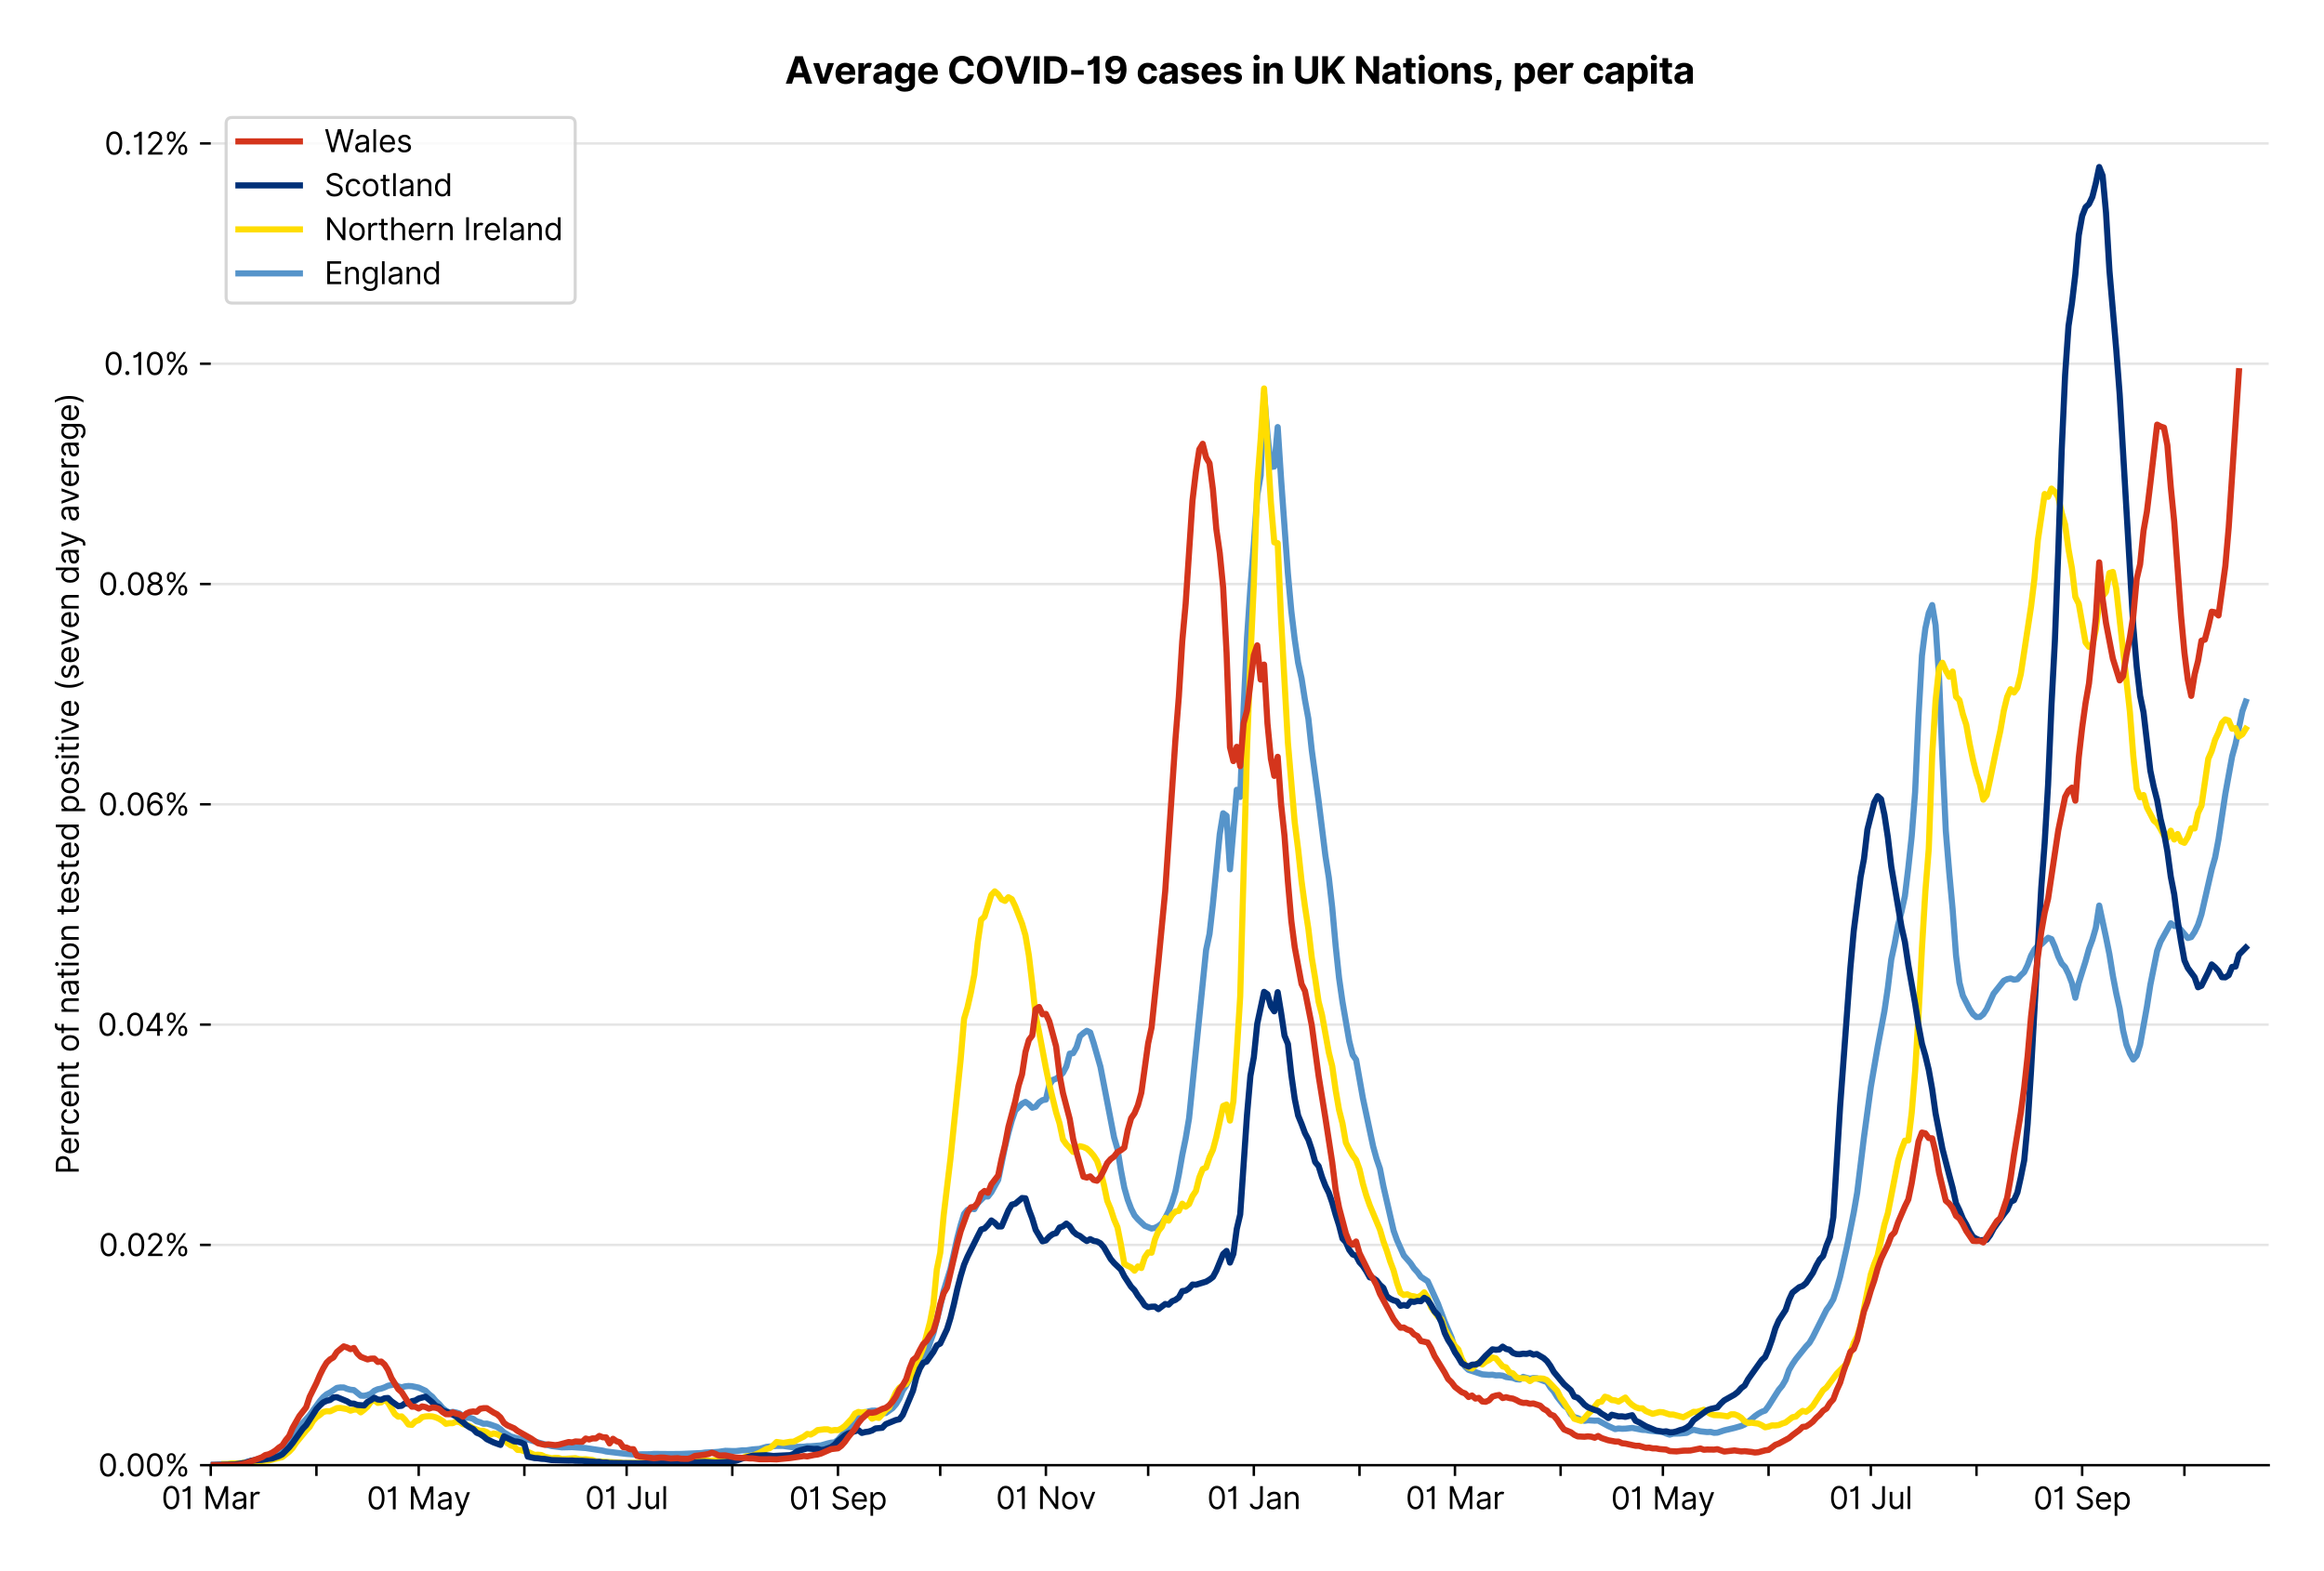 <?xml version="1.0" encoding="utf-8" standalone="no"?>
<!DOCTYPE svg PUBLIC "-//W3C//DTD SVG 1.1//EN"
  "http://www.w3.org/Graphics/SVG/1.1/DTD/svg11.dtd">
<svg version="1.1" viewBox="0 0 756.175 511.234" xmlns="http://www.w3.org/2000/svg" xmlns:xlink="http://www.w3.org/1999/xlink">
 <defs>
  <style type="text/css">*{stroke-linecap:butt;stroke-linejoin:round;}</style>
 </defs>
 <g id="figure_1">
  <g id="patch_1">
   <path d="M 0 511.234 
L 756.175 511.234 
L 756.175 0 
L 0 0 
z
" style="fill:#ffffff;"/>
  </g>
  <g id="axes_1">
   <g id="patch_2">
    <path d="M 68.575 476.745 
L 738.175 476.745 
L 738.175 33.225 
L 68.575 33.225 
z
" style="fill:#ffffff;"/>
   </g>
   <g id="matplotlib.axis_1">
    <g id="xtick_1">
     <g id="line2d_1">
      <defs>
       <path d="M 0 0 
L 0 3.5 
" id="m9e05609370" style="stroke:#000000;stroke-width:0.8;"/>
      </defs>
      <g>
       <use style="stroke:#000000;stroke-width:0.8;" x="68.575" xlink:href="#m9e05609370" y="476.745"/>
      </g>
     </g>
     <g id="text_1">
      <!-- 01 Mar -->
      <g transform="translate(52.538 491.018)scale(0.1 -0.1)">
       <defs>
        <path d="M 2000 -64 
Q 1230 -64 806 561 
Q 382 1186 382 2327 
Q 382 3459 809 4088 
Q 1236 4718 2000 4718 
Q 2764 4718 3191 4088 
Q 3618 3459 3618 2327 
Q 3618 1186 3194 561 
Q 2771 -64 2000 -64 
z
M 2000 436 
Q 2509 436 2791 927 
Q 3073 1418 3073 2327 
Q 3073 3234 2789 3730 
Q 2505 4227 2000 4227 
Q 1496 4227 1211 3730 
Q 927 3234 927 2327 
Q 927 1418 1210 927 
Q 1493 436 2000 436 
z
" id="Inter-Regular-30" transform="scale(0.016)"/>
        <path d="M 1973 4655 
L 1973 0 
L 1409 0 
L 1409 3836 
L 1373 3836 
Q 1341 3773 1209 3692 
Q 1077 3611 868 3551 
Q 659 3491 391 3491 
L 391 3964 
Q 661 3964 859 4061 
Q 1057 4159 1190 4291 
Q 1323 4423 1392 4529 
Q 1461 4636 1473 4655 
L 1973 4655 
z
" id="Inter-Regular-31" transform="scale(0.016)"/>
        <path id="Inter-Regular-20" transform="scale(0.016)"/>
        <path d="M 564 4655 
L 1236 4655 
L 2818 791 
L 2873 791 
L 4455 4655 
L 5127 4655 
L 5127 0 
L 4600 0 
L 4600 3536 
L 4555 3536 
L 3100 0 
L 2591 0 
L 1136 3536 
L 1091 3536 
L 1091 0 
L 564 0 
L 564 4655 
z
" id="Inter-Regular-4d" transform="scale(0.016)"/>
        <path d="M 1518 -82 
Q 1186 -82 916 44 
Q 646 170 486 410 
Q 327 650 327 991 
Q 327 1291 445 1478 
Q 564 1666 761 1773 
Q 959 1880 1199 1933 
Q 1439 1986 1682 2018 
Q 2000 2059 2199 2080 
Q 2398 2102 2490 2154 
Q 2582 2207 2582 2336 
L 2582 2355 
Q 2582 2691 2399 2877 
Q 2216 3064 1846 3064 
Q 1461 3064 1243 2895 
Q 1025 2727 936 2536 
L 427 2718 
Q 564 3036 792 3214 
Q 1021 3393 1292 3464 
Q 1564 3536 1827 3536 
Q 1996 3536 2215 3496 
Q 2434 3457 2640 3334 
Q 2846 3211 2982 2963 
Q 3118 2716 3118 2300 
L 3118 0 
L 2582 0 
L 2582 473 
L 2555 473 
Q 2500 359 2373 229 
Q 2246 100 2034 9 
Q 1823 -82 1518 -82 
z
M 1600 400 
Q 1918 400 2137 525 
Q 2357 650 2469 847 
Q 2582 1045 2582 1264 
L 2582 1755 
Q 2548 1714 2433 1681 
Q 2318 1648 2169 1624 
Q 2021 1600 1881 1583 
Q 1741 1566 1655 1555 
Q 1446 1527 1265 1467 
Q 1084 1407 974 1287 
Q 864 1168 864 964 
Q 864 684 1072 542 
Q 1280 400 1600 400 
z
" id="Inter-Regular-61" transform="scale(0.016)"/>
        <path d="M 491 0 
L 491 3491 
L 1009 3491 
L 1009 2964 
L 1046 2964 
Q 1139 3223 1389 3384 
Q 1639 3545 1955 3545 
Q 2100 3545 2209 3511 
Q 2318 3477 2400 3418 
L 2218 2964 
Q 2161 2993 2085 3010 
Q 2009 3027 1909 3027 
Q 1527 3027 1277 2794 
Q 1027 2561 1027 2209 
L 1027 0 
L 491 0 
z
" id="Inter-Regular-72" transform="scale(0.016)"/>
       </defs>
       <use xlink:href="#Inter-Regular-30"/>
       <use x="62.5" xlink:href="#Inter-Regular-31"/>
       <use x="106.676" xlink:href="#Inter-Regular-20"/>
       <use x="134.801" xlink:href="#Inter-Regular-4d"/>
       <use x="225.994" xlink:href="#Inter-Regular-61"/>
       <use x="282.386" xlink:href="#Inter-Regular-72"/>
      </g>
     </g>
    </g>
    <g id="xtick_2">
     <g id="line2d_2">
      <g>
       <use style="stroke:#000000;stroke-width:0.8;" x="102.958" xlink:href="#m9e05609370" y="476.745"/>
      </g>
     </g>
    </g>
    <g id="xtick_3">
     <g id="line2d_3">
      <g>
       <use style="stroke:#000000;stroke-width:0.8;" x="136.232" xlink:href="#m9e05609370" y="476.745"/>
      </g>
     </g>
     <g id="text_2">
      <!-- 01 May -->
      <g transform="translate(119.329 491.117)scale(0.1 -0.1)">
       <defs>
        <path d="M 818 -1355 
Q 682 -1355 575 -1333 
Q 468 -1311 427 -1291 
L 564 -818 
Q 857 -893 1053 -814 
Q 1250 -736 1391 -345 
L 1509 -18 
L 218 3491 
L 800 3491 
L 1764 709 
L 1800 709 
L 2764 3491 
L 3346 3491 
L 1846 -564 
Q 1550 -1355 818 -1355 
z
" id="Inter-Regular-79" transform="scale(0.016)"/>
       </defs>
       <use xlink:href="#Inter-Regular-30"/>
       <use x="62.5" xlink:href="#Inter-Regular-31"/>
       <use x="106.676" xlink:href="#Inter-Regular-20"/>
       <use x="134.801" xlink:href="#Inter-Regular-4d"/>
       <use x="225.994" xlink:href="#Inter-Regular-61"/>
       <use x="282.386" xlink:href="#Inter-Regular-79"/>
      </g>
     </g>
    </g>
    <g id="xtick_4">
     <g id="line2d_4">
      <g>
       <use style="stroke:#000000;stroke-width:0.8;" x="170.615" xlink:href="#m9e05609370" y="476.745"/>
      </g>
     </g>
    </g>
    <g id="xtick_5">
     <g id="line2d_5">
      <g>
       <use style="stroke:#000000;stroke-width:0.8;" x="203.888" xlink:href="#m9e05609370" y="476.745"/>
      </g>
     </g>
     <g id="text_3">
      <!-- 01 Jul -->
      <g transform="translate(190.345 491.018)scale(0.1 -0.1)">
       <defs>
        <path d="M 2346 4655 
L 2909 4655 
L 2909 1327 
Q 2909 657 2549 296 
Q 2189 -64 1582 -64 
Q 1200 -64 902 76 
Q 605 216 434 475 
Q 264 734 264 1091 
L 818 1091 
Q 818 795 1034 615 
Q 1250 436 1582 436 
Q 1948 436 2147 664 
Q 2346 893 2346 1327 
L 2346 4655 
z
" id="Inter-Regular-4a" transform="scale(0.016)"/>
        <path d="M 2691 1427 
L 2691 3491 
L 3227 3491 
L 3227 0 
L 2691 0 
L 2691 591 
L 2655 591 
Q 2532 325 2273 140 
Q 2014 -45 1618 -45 
Q 1127 -45 809 280 
Q 491 605 491 1273 
L 491 3491 
L 1027 3491 
L 1027 1309 
Q 1027 927 1242 700 
Q 1457 473 1791 473 
Q 1991 473 2199 575 
Q 2407 677 2549 888 
Q 2691 1100 2691 1427 
z
" id="Inter-Regular-75" transform="scale(0.016)"/>
        <path d="M 1027 4655 
L 1027 0 
L 491 0 
L 491 4655 
L 1027 4655 
z
" id="Inter-Regular-6c" transform="scale(0.016)"/>
       </defs>
       <use xlink:href="#Inter-Regular-30"/>
       <use x="62.5" xlink:href="#Inter-Regular-31"/>
       <use x="106.676" xlink:href="#Inter-Regular-20"/>
       <use x="134.801" xlink:href="#Inter-Regular-4a"/>
       <use x="189.063" xlink:href="#Inter-Regular-75"/>
       <use x="247.159" xlink:href="#Inter-Regular-6c"/>
      </g>
     </g>
    </g>
    <g id="xtick_6">
     <g id="line2d_6">
      <g>
       <use style="stroke:#000000;stroke-width:0.8;" x="238.271" xlink:href="#m9e05609370" y="476.745"/>
      </g>
     </g>
    </g>
    <g id="xtick_7">
     <g id="line2d_7">
      <g>
       <use style="stroke:#000000;stroke-width:0.8;" x="272.654" xlink:href="#m9e05609370" y="476.745"/>
      </g>
     </g>
     <g id="text_4">
      <!-- 01 Sep -->
      <g transform="translate(256.767 491.117)scale(0.1 -0.1)">
       <defs>
        <path d="M 3109 3491 
Q 3068 3836 2777 4027 
Q 2486 4218 2064 4218 
Q 1600 4218 1318 3999 
Q 1036 3780 1036 3445 
Q 1036 3195 1189 3042 
Q 1343 2889 1553 2803 
Q 1764 2718 1936 2673 
L 2409 2545 
Q 2591 2498 2815 2414 
Q 3039 2330 3244 2185 
Q 3450 2041 3584 1816 
Q 3718 1591 3718 1264 
Q 3718 886 3521 581 
Q 3325 277 2949 97 
Q 2573 -82 2036 -82 
Q 1286 -82 845 272 
Q 405 627 364 1200 
L 946 1200 
Q 968 936 1124 764 
Q 1280 593 1519 510 
Q 1759 427 2036 427 
Q 2359 427 2616 533 
Q 2873 639 3023 828 
Q 3173 1018 3173 1273 
Q 3173 1505 3043 1650 
Q 2914 1795 2702 1886 
Q 2491 1977 2246 2045 
L 1673 2209 
Q 1127 2366 809 2657 
Q 491 2948 491 3418 
Q 491 3809 703 4101 
Q 916 4393 1276 4555 
Q 1636 4718 2082 4718 
Q 2532 4718 2882 4558 
Q 3232 4398 3437 4120 
Q 3643 3843 3655 3491 
L 3109 3491 
z
" id="Inter-Regular-53" transform="scale(0.016)"/>
        <path d="M 1955 -73 
Q 1450 -73 1085 151 
Q 721 375 524 778 
Q 327 1182 327 1718 
Q 327 2255 524 2665 
Q 721 3075 1074 3305 
Q 1427 3536 1900 3536 
Q 2173 3536 2439 3445 
Q 2705 3355 2923 3151 
Q 3141 2948 3270 2614 
Q 3400 2280 3400 1791 
L 3400 1564 
L 866 1564 
Q 884 1005 1183 707 
Q 1482 409 1955 409 
Q 2271 409 2498 545 
Q 2725 682 2827 955 
L 3346 809 
Q 3223 414 2854 170 
Q 2486 -73 1955 -73 
z
M 866 2027 
L 2855 2027 
Q 2855 2470 2595 2762 
Q 2336 3055 1900 3055 
Q 1593 3055 1368 2911 
Q 1143 2768 1013 2533 
Q 884 2298 866 2027 
z
" id="Inter-Regular-65" transform="scale(0.016)"/>
        <path d="M 491 -1309 
L 491 3491 
L 1009 3491 
L 1009 2936 
L 1073 2936 
Q 1132 3027 1237 3169 
Q 1343 3311 1542 3423 
Q 1741 3536 2082 3536 
Q 2523 3536 2859 3315 
Q 3196 3095 3384 2690 
Q 3573 2286 3573 1736 
Q 3573 1182 3384 776 
Q 3196 370 2861 148 
Q 2527 -73 2091 -73 
Q 1755 -73 1552 39 
Q 1350 152 1241 296 
Q 1132 441 1073 536 
L 1027 536 
L 1027 -1309 
L 491 -1309 
z
M 1018 1745 
Q 1018 1152 1276 780 
Q 1534 409 2018 409 
Q 2355 409 2581 587 
Q 2807 766 2921 1069 
Q 3036 1373 3036 1745 
Q 3036 2114 2923 2410 
Q 2811 2707 2585 2881 
Q 2359 3055 2018 3055 
Q 1527 3055 1272 2693 
Q 1018 2332 1018 1745 
z
" id="Inter-Regular-70" transform="scale(0.016)"/>
       </defs>
       <use xlink:href="#Inter-Regular-30"/>
       <use x="62.5" xlink:href="#Inter-Regular-31"/>
       <use x="106.676" xlink:href="#Inter-Regular-20"/>
       <use x="134.801" xlink:href="#Inter-Regular-53"/>
       <use x="198.58" xlink:href="#Inter-Regular-65"/>
       <use x="256.818" xlink:href="#Inter-Regular-70"/>
      </g>
     </g>
    </g>
    <g id="xtick_8">
     <g id="line2d_8">
      <g>
       <use style="stroke:#000000;stroke-width:0.8;" x="305.928" xlink:href="#m9e05609370" y="476.745"/>
      </g>
     </g>
    </g>
    <g id="xtick_9">
     <g id="line2d_9">
      <g>
       <use style="stroke:#000000;stroke-width:0.8;" x="340.311" xlink:href="#m9e05609370" y="476.745"/>
      </g>
     </g>
     <g id="text_5">
      <!-- 01 Nov -->
      <g transform="translate(324.04 491.018)scale(0.1 -0.1)">
       <defs>
        <path d="M 4255 4655 
L 4255 0 
L 3709 0 
L 1173 3655 
L 1127 3655 
L 1127 0 
L 564 0 
L 564 4655 
L 1109 4655 
L 3655 991 
L 3700 991 
L 3700 4655 
L 4255 4655 
z
" id="Inter-Regular-4e" transform="scale(0.016)"/>
        <path d="M 1909 -73 
Q 1436 -73 1080 152 
Q 725 377 526 781 
Q 327 1186 327 1727 
Q 327 2273 526 2679 
Q 725 3086 1080 3311 
Q 1436 3536 1909 3536 
Q 2382 3536 2737 3311 
Q 3093 3086 3292 2679 
Q 3491 2273 3491 1727 
Q 3491 1186 3292 781 
Q 3093 377 2737 152 
Q 2382 -73 1909 -73 
z
M 1909 409 
Q 2268 409 2500 593 
Q 2732 777 2843 1077 
Q 2955 1377 2955 1727 
Q 2955 2077 2843 2379 
Q 2732 2682 2500 2868 
Q 2268 3055 1909 3055 
Q 1550 3055 1318 2868 
Q 1086 2682 975 2379 
Q 864 2077 864 1727 
Q 864 1377 975 1077 
Q 1086 777 1318 593 
Q 1550 409 1909 409 
z
" id="Inter-Regular-6f" transform="scale(0.016)"/>
        <path d="M 3346 3491 
L 2055 0 
L 1509 0 
L 218 3491 
L 800 3491 
L 1764 709 
L 1800 709 
L 2764 3491 
L 3346 3491 
z
" id="Inter-Regular-76" transform="scale(0.016)"/>
       </defs>
       <use xlink:href="#Inter-Regular-30"/>
       <use x="62.5" xlink:href="#Inter-Regular-31"/>
       <use x="106.676" xlink:href="#Inter-Regular-20"/>
       <use x="134.801" xlink:href="#Inter-Regular-4e"/>
       <use x="210.085" xlink:href="#Inter-Regular-6f"/>
       <use x="269.744" xlink:href="#Inter-Regular-76"/>
      </g>
     </g>
    </g>
    <g id="xtick_10">
     <g id="line2d_10">
      <g>
       <use style="stroke:#000000;stroke-width:0.8;" x="373.585" xlink:href="#m9e05609370" y="476.745"/>
      </g>
     </g>
    </g>
    <g id="xtick_11">
     <g id="line2d_11">
      <g>
       <use style="stroke:#000000;stroke-width:0.8;" x="407.968" xlink:href="#m9e05609370" y="476.745"/>
      </g>
     </g>
     <g id="text_6">
      <!-- 01 Jan -->
      <g transform="translate(392.769 491.018)scale(0.1 -0.1)">
       <defs>
        <path d="M 1027 2100 
L 1027 0 
L 491 0 
L 491 3491 
L 1009 3491 
L 1009 2945 
L 1055 2945 
Q 1177 3211 1427 3373 
Q 1677 3536 2073 3536 
Q 2602 3536 2928 3211 
Q 3255 2886 3255 2218 
L 3255 0 
L 2718 0 
L 2718 2182 
Q 2718 2593 2504 2824 
Q 2291 3055 1918 3055 
Q 1534 3055 1280 2806 
Q 1027 2557 1027 2100 
z
" id="Inter-Regular-6e" transform="scale(0.016)"/>
       </defs>
       <use xlink:href="#Inter-Regular-30"/>
       <use x="62.5" xlink:href="#Inter-Regular-31"/>
       <use x="106.676" xlink:href="#Inter-Regular-20"/>
       <use x="134.801" xlink:href="#Inter-Regular-4a"/>
       <use x="189.063" xlink:href="#Inter-Regular-61"/>
       <use x="245.455" xlink:href="#Inter-Regular-6e"/>
      </g>
     </g>
    </g>
    <g id="xtick_12">
     <g id="line2d_12">
      <g>
       <use style="stroke:#000000;stroke-width:0.8;" x="442.351" xlink:href="#m9e05609370" y="476.745"/>
      </g>
     </g>
    </g>
    <g id="xtick_13">
     <g id="line2d_13">
      <g>
       <use style="stroke:#000000;stroke-width:0.8;" x="473.406" xlink:href="#m9e05609370" y="476.745"/>
      </g>
     </g>
     <g id="text_7">
      <!-- 01 Mar -->
      <g transform="translate(457.37 491.018)scale(0.1 -0.1)">
       <use xlink:href="#Inter-Regular-30"/>
       <use x="62.5" xlink:href="#Inter-Regular-31"/>
       <use x="106.676" xlink:href="#Inter-Regular-20"/>
       <use x="134.801" xlink:href="#Inter-Regular-4d"/>
       <use x="225.994" xlink:href="#Inter-Regular-61"/>
       <use x="282.386" xlink:href="#Inter-Regular-72"/>
      </g>
     </g>
    </g>
    <g id="xtick_14">
     <g id="line2d_14">
      <g>
       <use style="stroke:#000000;stroke-width:0.8;" x="507.789" xlink:href="#m9e05609370" y="476.745"/>
      </g>
     </g>
    </g>
    <g id="xtick_15">
     <g id="line2d_15">
      <g>
       <use style="stroke:#000000;stroke-width:0.8;" x="541.063" xlink:href="#m9e05609370" y="476.745"/>
      </g>
     </g>
     <g id="text_8">
      <!-- 01 May -->
      <g transform="translate(524.16 491.117)scale(0.1 -0.1)">
       <use xlink:href="#Inter-Regular-30"/>
       <use x="62.5" xlink:href="#Inter-Regular-31"/>
       <use x="106.676" xlink:href="#Inter-Regular-20"/>
       <use x="134.801" xlink:href="#Inter-Regular-4d"/>
       <use x="225.994" xlink:href="#Inter-Regular-61"/>
       <use x="282.386" xlink:href="#Inter-Regular-79"/>
      </g>
     </g>
    </g>
    <g id="xtick_16">
     <g id="line2d_16">
      <g>
       <use style="stroke:#000000;stroke-width:0.8;" x="575.446" xlink:href="#m9e05609370" y="476.745"/>
      </g>
     </g>
    </g>
    <g id="xtick_17">
     <g id="line2d_17">
      <g>
       <use style="stroke:#000000;stroke-width:0.8;" x="608.72" xlink:href="#m9e05609370" y="476.745"/>
      </g>
     </g>
     <g id="text_9">
      <!-- 01 Jul -->
      <g transform="translate(595.176 491.018)scale(0.1 -0.1)">
       <use xlink:href="#Inter-Regular-30"/>
       <use x="62.5" xlink:href="#Inter-Regular-31"/>
       <use x="106.676" xlink:href="#Inter-Regular-20"/>
       <use x="134.801" xlink:href="#Inter-Regular-4a"/>
       <use x="189.063" xlink:href="#Inter-Regular-75"/>
       <use x="247.159" xlink:href="#Inter-Regular-6c"/>
      </g>
     </g>
    </g>
    <g id="xtick_18">
     <g id="line2d_18">
      <g>
       <use style="stroke:#000000;stroke-width:0.8;" x="643.103" xlink:href="#m9e05609370" y="476.745"/>
      </g>
     </g>
    </g>
    <g id="xtick_19">
     <g id="line2d_19">
      <g>
       <use style="stroke:#000000;stroke-width:0.8;" x="677.486" xlink:href="#m9e05609370" y="476.745"/>
      </g>
     </g>
     <g id="text_10">
      <!-- 01 Sep -->
      <g transform="translate(661.598 491.117)scale(0.1 -0.1)">
       <use xlink:href="#Inter-Regular-30"/>
       <use x="62.5" xlink:href="#Inter-Regular-31"/>
       <use x="106.676" xlink:href="#Inter-Regular-20"/>
       <use x="134.801" xlink:href="#Inter-Regular-53"/>
       <use x="198.58" xlink:href="#Inter-Regular-65"/>
       <use x="256.818" xlink:href="#Inter-Regular-70"/>
      </g>
     </g>
    </g>
    <g id="xtick_20">
     <g id="line2d_20">
      <g>
       <use style="stroke:#000000;stroke-width:0.8;" x="710.759" xlink:href="#m9e05609370" y="476.745"/>
      </g>
     </g>
    </g>
   </g>
   <g id="matplotlib.axis_2">
    <g id="ytick_1">
     <g id="line2d_21">
      <path clip-path="url(#p41efce3a92)" d="M 68.575 476.745 
L 738.175 476.745 
" style="fill:none;stroke:#e5e5e5;stroke-linecap:square;stroke-width:0.8;"/>
     </g>
     <g id="line2d_22">
      <defs>
       <path d="M 0 0 
L -3.5 0 
" id="mac5a5af9ea" style="stroke:#000000;stroke-width:0.8;"/>
      </defs>
      <g>
       <use style="stroke:#000000;stroke-width:0.8;" x="68.575" xlink:href="#mac5a5af9ea" y="476.745"/>
      </g>
     </g>
     <g id="text_11">
      <!-- 0.00% -->
      <g transform="translate(31.944 480.382)scale(0.1 -0.1)">
       <defs>
        <path d="M 882 -36 
Q 714 -36 593 84 
Q 473 205 473 373 
Q 473 541 593 661 
Q 714 782 882 782 
Q 1050 782 1170 661 
Q 1291 541 1291 373 
Q 1291 205 1170 84 
Q 1050 -36 882 -36 
z
" id="Inter-Regular-2e" transform="scale(0.016)"/>
        <path d="M 2855 873 
L 2855 1118 
Q 2855 1373 2960 1585 
Q 3066 1798 3269 1926 
Q 3473 2055 3764 2055 
Q 4059 2055 4259 1926 
Q 4459 1798 4561 1585 
Q 4664 1373 4664 1118 
L 4664 873 
Q 4664 618 4560 405 
Q 4457 193 4256 64 
Q 4055 -64 3764 -64 
Q 3468 -64 3266 64 
Q 3064 193 2959 405 
Q 2855 618 2855 873 
z
M 536 3536 
L 536 3782 
Q 536 4036 642 4248 
Q 748 4461 951 4589 
Q 1155 4718 1446 4718 
Q 1741 4718 1941 4589 
Q 2141 4461 2243 4248 
Q 2346 4036 2346 3782 
L 2346 3536 
Q 2346 3282 2242 3069 
Q 2139 2857 1937 2728 
Q 1736 2600 1446 2600 
Q 1150 2600 948 2728 
Q 746 2857 641 3069 
Q 536 3282 536 3536 
z
M 709 0 
L 3909 4655 
L 4427 4655 
L 1227 0 
L 709 0 
z
M 3318 1118 
L 3318 873 
Q 3318 661 3418 494 
Q 3518 327 3764 327 
Q 4002 327 4101 494 
Q 4200 661 4200 873 
L 4200 1118 
Q 4200 1330 4104 1497 
Q 4009 1664 3764 1664 
Q 3525 1664 3421 1497 
Q 3318 1330 3318 1118 
z
M 1000 3782 
L 1000 3536 
Q 1000 3325 1100 3158 
Q 1200 2991 1446 2991 
Q 1684 2991 1783 3158 
Q 1882 3325 1882 3536 
L 1882 3782 
Q 1882 3993 1786 4160 
Q 1691 4327 1446 4327 
Q 1207 4327 1103 4160 
Q 1000 3993 1000 3782 
z
" id="Inter-Regular-25" transform="scale(0.016)"/>
       </defs>
       <use xlink:href="#Inter-Regular-30"/>
       <use x="62.5" xlink:href="#Inter-Regular-2e"/>
       <use x="90.057" xlink:href="#Inter-Regular-30"/>
       <use x="152.557" xlink:href="#Inter-Regular-30"/>
       <use x="215.057" xlink:href="#Inter-Regular-25"/>
      </g>
     </g>
    </g>
    <g id="ytick_2">
     <g id="line2d_23">
      <path clip-path="url(#p41efce3a92)" d="M 68.575 405.066 
L 738.175 405.066 
" style="fill:none;stroke:#e5e5e5;stroke-linecap:square;stroke-width:0.8;"/>
     </g>
     <g id="line2d_24">
      <g>
       <use style="stroke:#000000;stroke-width:0.8;" x="68.575" xlink:href="#mac5a5af9ea" y="405.066"/>
      </g>
     </g>
     <g id="text_12">
      <!-- 0.02% -->
      <g transform="translate(32.142 408.703)scale(0.1 -0.1)">
       <defs>
        <path d="M 482 0 
L 482 409 
L 2018 2091 
Q 2289 2386 2464 2605 
Q 2639 2825 2724 3019 
Q 2809 3214 2809 3427 
Q 2809 3795 2553 4011 
Q 2298 4227 1918 4227 
Q 1514 4227 1275 3985 
Q 1036 3743 1036 3345 
L 500 3345 
Q 500 3755 688 4064 
Q 877 4373 1203 4545 
Q 1530 4718 1936 4718 
Q 2346 4718 2661 4545 
Q 2977 4373 3156 4079 
Q 3336 3786 3336 3427 
Q 3336 3170 3244 2926 
Q 3152 2682 2926 2383 
Q 2700 2084 2300 1655 
L 1255 536 
L 1255 500 
L 3418 500 
L 3418 0 
L 482 0 
z
" id="Inter-Regular-32" transform="scale(0.016)"/>
       </defs>
       <use xlink:href="#Inter-Regular-30"/>
       <use x="62.5" xlink:href="#Inter-Regular-2e"/>
       <use x="90.057" xlink:href="#Inter-Regular-30"/>
       <use x="152.557" xlink:href="#Inter-Regular-32"/>
       <use x="213.068" xlink:href="#Inter-Regular-25"/>
      </g>
     </g>
    </g>
    <g id="ytick_3">
     <g id="line2d_25">
      <path clip-path="url(#p41efce3a92)" d="M 68.575 333.387 
L 738.175 333.387 
" style="fill:none;stroke:#e5e5e5;stroke-linecap:square;stroke-width:0.8;"/>
     </g>
     <g id="line2d_26">
      <g>
       <use style="stroke:#000000;stroke-width:0.8;" x="68.575" xlink:href="#mac5a5af9ea" y="333.387"/>
      </g>
     </g>
     <g id="text_13">
      <!-- 0.04% -->
      <g transform="translate(31.773 337.024)scale(0.1 -0.1)">
       <defs>
        <path d="M 373 955 
L 373 1418 
L 2418 4655 
L 3100 4655 
L 3100 1455 
L 3736 1455 
L 3736 955 
L 3100 955 
L 3100 0 
L 2564 0 
L 2564 955 
L 373 955 
z
M 2564 1455 
L 2564 3936 
L 2527 3936 
L 982 1491 
L 982 1455 
L 2564 1455 
z
" id="Inter-Regular-34" transform="scale(0.016)"/>
       </defs>
       <use xlink:href="#Inter-Regular-30"/>
       <use x="62.5" xlink:href="#Inter-Regular-2e"/>
       <use x="90.057" xlink:href="#Inter-Regular-30"/>
       <use x="152.557" xlink:href="#Inter-Regular-34"/>
       <use x="216.761" xlink:href="#Inter-Regular-25"/>
      </g>
     </g>
    </g>
    <g id="ytick_4">
     <g id="line2d_27">
      <path clip-path="url(#p41efce3a92)" d="M 68.575 261.709 
L 738.175 261.709 
" style="fill:none;stroke:#e5e5e5;stroke-linecap:square;stroke-width:0.8;"/>
     </g>
     <g id="line2d_28">
      <g>
       <use style="stroke:#000000;stroke-width:0.8;" x="68.575" xlink:href="#mac5a5af9ea" y="261.709"/>
      </g>
     </g>
     <g id="text_14">
      <!-- 0.06% -->
      <g transform="translate(31.958 265.345)scale(0.1 -0.1)">
       <defs>
        <path d="M 2027 -64 
Q 1741 -59 1454 45 
Q 1168 150 932 399 
Q 696 648 552 1074 
Q 409 1500 409 2145 
Q 409 3386 861 4056 
Q 1314 4727 2100 4727 
Q 2686 4727 3073 4384 
Q 3461 4041 3546 3491 
L 2991 3491 
Q 2914 3811 2691 4019 
Q 2468 4227 2100 4227 
Q 1559 4227 1249 3755 
Q 939 3284 936 2427 
L 973 2427 
Q 1164 2716 1461 2880 
Q 1759 3045 2118 3045 
Q 2518 3045 2850 2846 
Q 3182 2648 3382 2299 
Q 3582 1950 3582 1500 
Q 3582 1068 3389 710 
Q 3196 352 2847 142 
Q 2498 -68 2027 -64 
z
M 2027 436 
Q 2314 436 2542 579 
Q 2771 723 2903 964 
Q 3036 1205 3036 1500 
Q 3036 1789 2908 2026 
Q 2780 2264 2556 2404 
Q 2332 2545 2046 2545 
Q 1757 2545 1525 2397 
Q 1293 2250 1157 2010 
Q 1021 1770 1018 1491 
Q 1018 1214 1149 973 
Q 1280 732 1508 584 
Q 1736 436 2027 436 
z
" id="Inter-Regular-36" transform="scale(0.016)"/>
       </defs>
       <use xlink:href="#Inter-Regular-30"/>
       <use x="62.5" xlink:href="#Inter-Regular-2e"/>
       <use x="90.057" xlink:href="#Inter-Regular-30"/>
       <use x="152.557" xlink:href="#Inter-Regular-36"/>
       <use x="214.915" xlink:href="#Inter-Regular-25"/>
      </g>
     </g>
    </g>
    <g id="ytick_5">
     <g id="line2d_29">
      <path clip-path="url(#p41efce3a92)" d="M 68.575 190.03 
L 738.175 190.03 
" style="fill:none;stroke:#e5e5e5;stroke-linecap:square;stroke-width:0.8;"/>
     </g>
     <g id="line2d_30">
      <g>
       <use style="stroke:#000000;stroke-width:0.8;" x="68.575" xlink:href="#mac5a5af9ea" y="190.03"/>
      </g>
     </g>
     <g id="text_15">
      <!-- 0.08% -->
      <g transform="translate(32.028 193.667)scale(0.1 -0.1)">
       <defs>
        <path d="M 1973 -64 
Q 1505 -64 1147 103 
Q 789 270 589 564 
Q 389 859 391 1236 
Q 389 1532 507 1783 
Q 625 2034 830 2203 
Q 1036 2373 1291 2418 
L 1291 2445 
Q 957 2532 759 2821 
Q 561 3111 564 3482 
Q 561 3836 743 4115 
Q 925 4395 1244 4556 
Q 1564 4718 1973 4718 
Q 2377 4718 2695 4556 
Q 3014 4395 3197 4115 
Q 3380 3836 3382 3482 
Q 3380 3111 3181 2821 
Q 2982 2532 2655 2445 
L 2655 2418 
Q 2907 2373 3109 2203 
Q 3311 2034 3431 1783 
Q 3552 1532 3555 1236 
Q 3552 859 3351 564 
Q 3150 270 2794 103 
Q 2439 -64 1973 -64 
z
M 1973 436 
Q 2446 436 2722 662 
Q 2998 889 3000 1264 
Q 2998 1527 2864 1729 
Q 2730 1932 2499 2048 
Q 2268 2164 1973 2164 
Q 1675 2164 1442 2048 
Q 1209 1932 1076 1729 
Q 943 1527 946 1264 
Q 943 889 1218 662 
Q 1493 436 1973 436 
z
M 1973 2645 
Q 2348 2645 2591 2864 
Q 2834 3084 2836 3445 
Q 2834 3800 2596 4013 
Q 2359 4227 1973 4227 
Q 1582 4227 1344 4013 
Q 1107 3800 1109 3445 
Q 1107 3084 1349 2864 
Q 1591 2645 1973 2645 
z
" id="Inter-Regular-38" transform="scale(0.016)"/>
       </defs>
       <use xlink:href="#Inter-Regular-30"/>
       <use x="62.5" xlink:href="#Inter-Regular-2e"/>
       <use x="90.057" xlink:href="#Inter-Regular-30"/>
       <use x="152.557" xlink:href="#Inter-Regular-38"/>
       <use x="214.205" xlink:href="#Inter-Regular-25"/>
      </g>
     </g>
    </g>
    <g id="ytick_6">
     <g id="line2d_31">
      <path clip-path="url(#p41efce3a92)" d="M 68.575 118.351 
L 738.175 118.351 
" style="fill:none;stroke:#e5e5e5;stroke-linecap:square;stroke-width:0.8;"/>
     </g>
     <g id="line2d_32">
      <g>
       <use style="stroke:#000000;stroke-width:0.8;" x="68.575" xlink:href="#mac5a5af9ea" y="118.351"/>
      </g>
     </g>
     <g id="text_16">
      <!-- 0.10% -->
      <g transform="translate(33.777 121.988)scale(0.1 -0.1)">
       <use xlink:href="#Inter-Regular-30"/>
       <use x="62.5" xlink:href="#Inter-Regular-2e"/>
       <use x="90.057" xlink:href="#Inter-Regular-31"/>
       <use x="134.233" xlink:href="#Inter-Regular-30"/>
       <use x="196.733" xlink:href="#Inter-Regular-25"/>
      </g>
     </g>
    </g>
    <g id="ytick_7">
     <g id="line2d_33">
      <path clip-path="url(#p41efce3a92)" d="M 68.575 46.672 
L 738.175 46.672 
" style="fill:none;stroke:#e5e5e5;stroke-linecap:square;stroke-width:0.8;"/>
     </g>
     <g id="line2d_34">
      <g>
       <use style="stroke:#000000;stroke-width:0.8;" x="68.575" xlink:href="#mac5a5af9ea" y="46.672"/>
      </g>
     </g>
     <g id="text_17">
      <!-- 0.12% -->
      <g transform="translate(33.975 50.309)scale(0.1 -0.1)">
       <use xlink:href="#Inter-Regular-30"/>
       <use x="62.5" xlink:href="#Inter-Regular-2e"/>
       <use x="90.057" xlink:href="#Inter-Regular-31"/>
       <use x="134.233" xlink:href="#Inter-Regular-32"/>
       <use x="194.744" xlink:href="#Inter-Regular-25"/>
      </g>
     </g>
    </g>
    <g id="text_18">
     <!-- Percent of nation tested positive (seven day average) -->
     <g transform="translate(25.614 382.124)rotate(-90)scale(0.1 -0.1)">
      <defs>
       <path d="M 564 0 
L 564 4655 
L 2136 4655 
Q 2684 4655 3033 4458 
Q 3382 4261 3550 3927 
Q 3718 3593 3718 3182 
Q 3718 2770 3551 2434 
Q 3384 2098 3036 1899 
Q 2689 1700 2146 1700 
L 1127 1700 
L 1127 0 
L 564 0 
z
M 1127 2200 
L 2127 2200 
Q 2689 2200 2926 2482 
Q 3164 2764 3164 3182 
Q 3164 3602 2925 3878 
Q 2686 4155 2118 4155 
L 1127 4155 
L 1127 2200 
z
" id="Inter-Regular-50" transform="scale(0.016)"/>
       <path d="M 1909 -73 
Q 1418 -73 1063 159 
Q 709 391 518 798 
Q 327 1205 327 1727 
Q 327 2259 524 2667 
Q 721 3075 1074 3305 
Q 1427 3536 1900 3536 
Q 2268 3536 2563 3400 
Q 2859 3264 3047 3018 
Q 3236 2773 3282 2445 
L 2746 2445 
Q 2684 2684 2474 2869 
Q 2264 3055 1909 3055 
Q 1439 3055 1151 2697 
Q 864 2339 864 1745 
Q 864 1139 1148 774 
Q 1432 409 1909 409 
Q 2223 409 2447 570 
Q 2671 732 2746 1018 
L 3282 1018 
Q 3236 709 3058 462 
Q 2880 216 2588 71 
Q 2296 -73 1909 -73 
z
" id="Inter-Regular-63" transform="scale(0.016)"/>
       <path d="M 2009 3491 
L 2009 3036 
L 1264 3036 
L 1264 1000 
Q 1264 773 1331 660 
Q 1398 548 1503 510 
Q 1609 473 1727 473 
Q 1816 473 1873 483 
Q 1930 493 1964 500 
L 2073 18 
Q 2018 -2 1920 -23 
Q 1823 -45 1673 -45 
Q 1446 -45 1228 52 
Q 1011 150 869 350 
Q 727 550 727 855 
L 727 3036 
L 200 3036 
L 200 3491 
L 727 3491 
L 727 4327 
L 1264 4327 
L 1264 3491 
L 2009 3491 
z
" id="Inter-Regular-74" transform="scale(0.016)"/>
       <path d="M 2046 3491 
L 2046 3036 
L 1264 3036 
L 1264 0 
L 727 0 
L 727 3036 
L 164 3036 
L 164 3491 
L 727 3491 
L 727 3973 
Q 727 4273 868 4473 
Q 1009 4673 1234 4773 
Q 1459 4873 1709 4873 
Q 1907 4873 2032 4841 
Q 2157 4809 2218 4782 
L 2064 4318 
Q 2023 4332 1951 4352 
Q 1880 4373 1764 4373 
Q 1498 4373 1381 4239 
Q 1264 4105 1264 3845 
L 1264 3491 
L 2046 3491 
z
" id="Inter-Regular-66" transform="scale(0.016)"/>
       <path d="M 491 0 
L 491 3491 
L 1027 3491 
L 1027 0 
L 491 0 
z
M 764 4073 
Q 607 4073 494 4179 
Q 382 4286 382 4436 
Q 382 4586 494 4693 
Q 607 4800 764 4800 
Q 921 4800 1033 4693 
Q 1146 4586 1146 4436 
Q 1146 4286 1033 4179 
Q 921 4073 764 4073 
z
" id="Inter-Regular-69" transform="scale(0.016)"/>
       <path d="M 2964 2709 
L 2482 2573 
Q 2411 2755 2245 2914 
Q 2080 3073 1727 3073 
Q 1407 3073 1194 2926 
Q 982 2780 982 2555 
Q 982 2355 1127 2239 
Q 1273 2123 1582 2045 
L 2100 1918 
Q 3027 1691 3027 973 
Q 3027 673 2855 436 
Q 2684 200 2377 63 
Q 2071 -73 1664 -73 
Q 1130 -73 780 159 
Q 430 391 336 836 
L 846 964 
Q 989 400 1655 400 
Q 2030 400 2251 560 
Q 2473 720 2473 945 
Q 2473 1316 1955 1436 
L 1373 1573 
Q 893 1686 669 1926 
Q 446 2166 446 2527 
Q 446 2823 613 3050 
Q 780 3277 1069 3406 
Q 1359 3536 1727 3536 
Q 2246 3536 2542 3309 
Q 2839 3082 2964 2709 
z
" id="Inter-Regular-73" transform="scale(0.016)"/>
       <path d="M 1809 -73 
Q 1373 -73 1039 148 
Q 705 370 516 776 
Q 327 1182 327 1736 
Q 327 2286 516 2690 
Q 705 3095 1041 3315 
Q 1377 3536 1818 3536 
Q 2159 3536 2358 3423 
Q 2557 3311 2662 3169 
Q 2768 3027 2827 2936 
L 2873 2936 
L 2873 4655 
L 3409 4655 
L 3409 0 
L 2891 0 
L 2891 536 
L 2827 536 
Q 2768 441 2659 296 
Q 2550 152 2348 39 
Q 2146 -73 1809 -73 
z
M 1882 409 
Q 2366 409 2624 780 
Q 2882 1152 2882 1745 
Q 2882 2332 2627 2693 
Q 2373 3055 1882 3055 
Q 1541 3055 1315 2881 
Q 1089 2707 976 2410 
Q 864 2114 864 1745 
Q 864 1373 978 1069 
Q 1093 766 1319 587 
Q 1546 409 1882 409 
z
" id="Inter-Regular-64" transform="scale(0.016)"/>
       <path d="M 682 1964 
Q 682 2823 906 3544 
Q 1130 4266 1546 4873 
L 2018 4873 
Q 1800 4573 1623 4095 
Q 1446 3618 1341 3061 
Q 1236 2505 1236 1964 
Q 1236 1423 1341 866 
Q 1446 309 1623 -168 
Q 1800 -645 2018 -945 
L 1546 -945 
Q 1130 -339 906 383 
Q 682 1105 682 1964 
z
" id="Inter-Regular-28" transform="scale(0.016)"/>
       <path d="M 1900 -1382 
Q 1316 -1382 976 -1169 
Q 636 -957 473 -682 
L 900 -382 
Q 973 -477 1084 -601 
Q 1196 -725 1390 -817 
Q 1584 -909 1900 -909 
Q 2323 -909 2598 -704 
Q 2873 -500 2873 -64 
L 2873 645 
L 2827 645 
Q 2768 550 2660 410 
Q 2552 270 2351 162 
Q 2150 55 1809 55 
Q 1386 55 1051 255 
Q 716 455 521 836 
Q 327 1218 327 1764 
Q 327 2300 516 2699 
Q 705 3098 1041 3317 
Q 1377 3536 1818 3536 
Q 2159 3536 2360 3423 
Q 2561 3311 2669 3169 
Q 2777 3027 2836 2936 
L 2891 2936 
L 2891 3491 
L 3409 3491 
L 3409 -100 
Q 3409 -550 3205 -833 
Q 3002 -1116 2660 -1249 
Q 2318 -1382 1900 -1382 
z
M 1882 536 
Q 2366 536 2624 864 
Q 2882 1193 2882 1773 
Q 2882 2339 2627 2697 
Q 2373 3055 1882 3055 
Q 1541 3055 1315 2882 
Q 1089 2709 976 2418 
Q 864 2127 864 1773 
Q 864 1227 1120 881 
Q 1377 536 1882 536 
z
" id="Inter-Regular-67" transform="scale(0.016)"/>
       <path d="M 1638 1940 
Q 1638 1081 1414 359 
Q 1191 -362 775 -969 
L 302 -969 
Q 520 -669 697 -191 
Q 875 286 979 842 
Q 1084 1399 1084 1940 
Q 1084 2481 979 3038 
Q 875 3595 697 4072 
Q 520 4549 302 4849 
L 775 4849 
Q 1191 4243 1414 3521 
Q 1638 2799 1638 1940 
z
" id="Inter-Regular-29" transform="scale(0.016)"/>
      </defs>
      <use xlink:href="#Inter-Regular-50"/>
      <use x="63.494" xlink:href="#Inter-Regular-65"/>
      <use x="121.733" xlink:href="#Inter-Regular-72"/>
      <use x="160.085" xlink:href="#Inter-Regular-63"/>
      <use x="215.909" xlink:href="#Inter-Regular-65"/>
      <use x="274.148" xlink:href="#Inter-Regular-6e"/>
      <use x="332.671" xlink:href="#Inter-Regular-74"/>
      <use x="369.034" xlink:href="#Inter-Regular-20"/>
      <use x="397.159" xlink:href="#Inter-Regular-6f"/>
      <use x="456.818" xlink:href="#Inter-Regular-66"/>
      <use x="492.898" xlink:href="#Inter-Regular-20"/>
      <use x="521.023" xlink:href="#Inter-Regular-6e"/>
      <use x="579.546" xlink:href="#Inter-Regular-61"/>
      <use x="635.938" xlink:href="#Inter-Regular-74"/>
      <use x="672.301" xlink:href="#Inter-Regular-69"/>
      <use x="696.023" xlink:href="#Inter-Regular-6f"/>
      <use x="755.682" xlink:href="#Inter-Regular-6e"/>
      <use x="814.205" xlink:href="#Inter-Regular-20"/>
      <use x="842.33" xlink:href="#Inter-Regular-74"/>
      <use x="878.693" xlink:href="#Inter-Regular-65"/>
      <use x="936.932" xlink:href="#Inter-Regular-73"/>
      <use x="989.205" xlink:href="#Inter-Regular-74"/>
      <use x="1025.568" xlink:href="#Inter-Regular-65"/>
      <use x="1083.807" xlink:href="#Inter-Regular-64"/>
      <use x="1145.881" xlink:href="#Inter-Regular-20"/>
      <use x="1174.006" xlink:href="#Inter-Regular-70"/>
      <use x="1234.943" xlink:href="#Inter-Regular-6f"/>
      <use x="1294.602" xlink:href="#Inter-Regular-73"/>
      <use x="1346.875" xlink:href="#Inter-Regular-69"/>
      <use x="1370.597" xlink:href="#Inter-Regular-74"/>
      <use x="1406.96" xlink:href="#Inter-Regular-69"/>
      <use x="1430.682" xlink:href="#Inter-Regular-76"/>
      <use x="1486.364" xlink:href="#Inter-Regular-65"/>
      <use x="1544.603" xlink:href="#Inter-Regular-20"/>
      <use x="1572.728" xlink:href="#Inter-Regular-28"/>
      <use x="1608.949" xlink:href="#Inter-Regular-73"/>
      <use x="1661.222" xlink:href="#Inter-Regular-65"/>
      <use x="1719.46" xlink:href="#Inter-Regular-76"/>
      <use x="1775.142" xlink:href="#Inter-Regular-65"/>
      <use x="1833.381" xlink:href="#Inter-Regular-6e"/>
      <use x="1891.904" xlink:href="#Inter-Regular-20"/>
      <use x="1920.029" xlink:href="#Inter-Regular-64"/>
      <use x="1982.103" xlink:href="#Inter-Regular-61"/>
      <use x="2038.495" xlink:href="#Inter-Regular-79"/>
      <use x="2094.176" xlink:href="#Inter-Regular-20"/>
      <use x="2122.301" xlink:href="#Inter-Regular-61"/>
      <use x="2178.694" xlink:href="#Inter-Regular-76"/>
      <use x="2234.375" xlink:href="#Inter-Regular-65"/>
      <use x="2292.614" xlink:href="#Inter-Regular-72"/>
      <use x="2330.966" xlink:href="#Inter-Regular-61"/>
      <use x="2387.358" xlink:href="#Inter-Regular-67"/>
      <use x="2448.296" xlink:href="#Inter-Regular-65"/>
      <use x="2506.535" xlink:href="#Inter-Regular-29"/>
     </g>
    </g>
   </g>
   <g id="line2d_35">
    <path clip-path="url(#p41efce3a92)" d="M 34.192 476.732 
L 55.265 476.745 
L 69.684 476.663 
L 77.448 476.334 
L 78.557 476.176 
L 84.103 474.721 
L 86.321 473.929 
L 89.648 472.33 
L 91.867 470.944 
L 94.085 468.389 
L 95.194 467.164 
L 97.412 464.21 
L 100.74 460.505 
L 104.067 455.885 
L 105.176 454.587 
L 106.285 453.67 
L 107.394 453.089 
L 109.613 451.598 
L 110.722 451.447 
L 111.831 451.451 
L 112.94 451.904 
L 114.049 452.195 
L 115.158 452.317 
L 117.377 454.11 
L 118.486 454.171 
L 119.595 453.916 
L 120.704 453.474 
L 121.813 452.52 
L 122.922 452.038 
L 124.031 451.817 
L 125.14 451.421 
L 126.25 450.897 
L 128.468 450.444 
L 129.577 451.114 
L 130.686 451.42 
L 131.795 451.097 
L 132.904 450.976 
L 134.013 451.037 
L 136.232 451.506 
L 138.45 452.53 
L 139.559 453.608 
L 140.668 454.491 
L 141.777 455.825 
L 142.886 456.825 
L 143.996 458.159 
L 145.105 459.024 
L 146.214 459.599 
L 147.323 459.398 
L 148.432 459.597 
L 149.541 459.938 
L 150.65 460.843 
L 151.76 461.291 
L 152.869 461.314 
L 153.978 461.69 
L 155.087 462.468 
L 156.196 462.772 
L 157.305 463.264 
L 158.414 463.211 
L 159.523 463.516 
L 161.742 464.292 
L 162.851 465.047 
L 163.96 466.081 
L 166.178 467.381 
L 168.396 468.041 
L 169.506 468.234 
L 171.724 468.381 
L 177.269 469.964 
L 179.488 470.525 
L 182.815 470.95 
L 186.142 470.871 
L 190.579 471.165 
L 196.125 472.007 
L 197.234 472.286 
L 201.67 472.823 
L 203.888 473.067 
L 207.216 473.326 
L 208.325 473.208 
L 211.652 473.178 
L 212.761 473.071 
L 218.307 473.117 
L 221.634 473.082 
L 228.289 472.794 
L 229.398 472.639 
L 232.726 472.474 
L 233.835 472.393 
L 236.053 472.071 
L 238.271 472.152 
L 239.381 472.155 
L 241.599 471.91 
L 242.708 471.937 
L 244.926 471.608 
L 247.144 471.438 
L 249.363 470.796 
L 252.69 470.464 
L 254.908 470.481 
L 258.236 470.957 
L 259.345 470.777 
L 261.563 470.738 
L 262.672 470.585 
L 263.781 470.589 
L 267.109 470.31 
L 269.327 469.673 
L 270.436 469.42 
L 271.545 469.303 
L 272.654 468.514 
L 274.873 465.952 
L 277.091 463.808 
L 278.2 462.824 
L 279.309 460.822 
L 280.418 459.846 
L 281.527 459.634 
L 282.636 459.241 
L 283.746 458.999 
L 284.855 458.984 
L 285.964 459.301 
L 287.073 459.819 
L 288.182 459.784 
L 290.4 458.204 
L 291.509 456.918 
L 292.619 455.125 
L 293.728 452.472 
L 294.837 450.828 
L 298.164 444.635 
L 299.273 443.033 
L 301.492 440.42 
L 302.601 436.897 
L 303.71 433.839 
L 305.928 425.062 
L 307.037 420.023 
L 309.256 412.873 
L 311.474 402.83 
L 312.583 398.585 
L 313.692 394.981 
L 314.801 393.678 
L 315.91 393.268 
L 317.019 393.432 
L 318.129 391.475 
L 320.347 389.293 
L 321.456 389.316 
L 322.565 387.913 
L 324.783 383.907 
L 327.002 373.165 
L 328.111 368.58 
L 329.22 364.606 
L 330.329 361.374 
L 332.547 359.124 
L 333.656 358.54 
L 334.765 359.304 
L 335.875 360.439 
L 336.984 360.117 
L 338.093 358.716 
L 339.202 357.964 
L 340.311 357.777 
L 341.42 353.067 
L 342.529 351.412 
L 343.638 350.989 
L 344.748 350.16 
L 345.857 349.082 
L 346.966 347.016 
L 348.075 342.834 
L 349.184 342.68 
L 350.293 340.715 
L 351.402 337.133 
L 352.511 336.159 
L 353.621 335.41 
L 354.73 335.941 
L 355.839 339.359 
L 358.057 347.111 
L 362.494 370.087 
L 363.603 373.883 
L 364.712 380.72 
L 365.821 386.446 
L 366.93 390.339 
L 368.039 393.27 
L 369.148 395.465 
L 370.257 396.749 
L 372.476 398.853 
L 374.694 399.738 
L 375.803 399.506 
L 376.912 398.947 
L 378.021 398.097 
L 379.13 396.311 
L 380.24 394.15 
L 381.349 391.282 
L 382.458 387.647 
L 383.567 382.175 
L 384.676 375.825 
L 385.785 370.466 
L 386.894 363.865 
L 392.44 309.083 
L 393.549 303.892 
L 394.658 294.061 
L 396.877 271.429 
L 397.986 264.624 
L 399.095 265.448 
L 400.204 282.873 
L 402.422 256.975 
L 403.531 259.306 
L 404.64 230.553 
L 405.75 207.567 
L 406.859 191.203 
L 407.968 177.056 
L 409.077 161.169 
L 410.186 154.731 
L 411.295 128.284 
L 412.404 141.44 
L 413.513 151.954 
L 414.623 151.796 
L 415.732 138.964 
L 416.841 155.995 
L 419.059 186.694 
L 420.168 198.848 
L 421.277 208.084 
L 422.386 215.665 
L 423.496 220.704 
L 424.605 227.801 
L 425.714 233.85 
L 426.823 244.125 
L 429.041 260.618 
L 431.259 278.488 
L 432.369 285.561 
L 433.478 295.341 
L 434.587 307.716 
L 435.696 318.205 
L 436.805 325.948 
L 439.023 338.809 
L 440.132 343.239 
L 441.242 344.826 
L 443.46 357.352 
L 446.787 373.02 
L 447.896 377.035 
L 449.005 380.263 
L 450.115 385.954 
L 453.442 400.422 
L 454.551 403.522 
L 456.769 408.502 
L 458.988 411.058 
L 460.097 412.714 
L 461.206 413.916 
L 462.315 415.449 
L 464.533 416.889 
L 467.861 424.17 
L 470.079 430.088 
L 472.297 435.211 
L 473.406 438.819 
L 475.625 443.059 
L 476.734 444.716 
L 477.843 445.731 
L 482.279 447.18 
L 484.498 447.362 
L 485.607 447.305 
L 486.716 447.535 
L 487.825 447.496 
L 488.934 447.618 
L 490.043 448.054 
L 492.261 448.351 
L 493.371 448.783 
L 494.48 448.86 
L 495.589 448.012 
L 497.807 448.634 
L 498.916 448.39 
L 500.025 448.458 
L 502.244 449.313 
L 503.353 449.691 
L 504.462 451.469 
L 505.571 452.734 
L 506.68 454.527 
L 508.898 457.333 
L 510.007 458.184 
L 511.117 460.166 
L 512.226 461.081 
L 513.335 461.437 
L 514.444 461.947 
L 515.553 462.299 
L 516.662 462.125 
L 518.88 462.259 
L 519.99 462.217 
L 523.317 464.012 
L 525.535 465.002 
L 526.644 464.792 
L 527.753 464.89 
L 528.863 464.859 
L 531.081 464.616 
L 534.408 465.247 
L 535.517 465.281 
L 536.626 465.505 
L 541.063 465.94 
L 542.172 466.447 
L 543.281 466.807 
L 544.39 466.49 
L 546.609 466.427 
L 548.827 466.224 
L 549.936 465.646 
L 551.045 465.21 
L 553.263 465.731 
L 555.482 465.962 
L 556.591 465.909 
L 557.7 466.207 
L 558.809 466.145 
L 561.027 465.416 
L 564.355 464.624 
L 566.573 463.991 
L 567.682 463.491 
L 568.791 462.677 
L 571.009 460.79 
L 572.119 460.007 
L 573.228 459.381 
L 574.337 458.976 
L 575.446 457.482 
L 577.664 453.968 
L 578.773 452.229 
L 579.882 450.896 
L 580.992 449.004 
L 582.101 445.788 
L 583.21 443.882 
L 584.319 442.244 
L 587.646 438.107 
L 588.755 436.927 
L 589.865 435.023 
L 594.301 426.185 
L 595.41 424.653 
L 596.519 422.746 
L 597.628 419.364 
L 598.738 415.407 
L 600.956 405.625 
L 603.174 394.48 
L 604.283 388.077 
L 606.501 369.949 
L 608.72 353.657 
L 610.938 340.692 
L 613.156 328.931 
L 614.265 321.394 
L 615.374 312.199 
L 616.484 307.052 
L 617.593 300.943 
L 618.702 296.653 
L 619.811 291.545 
L 620.92 282.352 
L 622.029 272.028 
L 623.138 257.682 
L 624.248 233.037 
L 625.357 213.32 
L 626.466 204.482 
L 627.575 199.425 
L 628.684 196.878 
L 629.793 203.428 
L 630.902 220.022 
L 632.011 246.589 
L 633.121 270.354 
L 634.23 283.807 
L 635.339 295.867 
L 636.448 310.885 
L 637.557 319.694 
L 638.666 323.97 
L 640.884 328.334 
L 641.994 330.015 
L 643.103 330.946 
L 644.212 330.901 
L 645.321 330.012 
L 646.43 328.283 
L 648.648 323.338 
L 651.976 319.119 
L 653.085 318.597 
L 654.194 318.368 
L 655.303 318.773 
L 656.412 318.621 
L 657.521 317.336 
L 658.63 316.301 
L 659.74 314.014 
L 660.849 310.971 
L 661.958 308.967 
L 663.067 307.762 
L 664.176 307.266 
L 666.394 305.13 
L 667.503 305.566 
L 668.613 308.095 
L 669.722 311.238 
L 670.831 313.512 
L 671.94 314.687 
L 673.049 316.926 
L 674.158 319.854 
L 675.267 324.644 
L 676.376 319.819 
L 678.595 312.747 
L 679.704 308.744 
L 680.813 305.761 
L 681.922 301.911 
L 683.031 294.655 
L 685.249 305.012 
L 686.359 310.534 
L 687.468 317.434 
L 688.577 323.228 
L 689.686 328.192 
L 690.795 335.227 
L 691.904 339.956 
L 693.013 342.775 
L 694.122 344.747 
L 695.232 343.489 
L 696.341 339.919 
L 698.559 327.586 
L 699.668 320.486 
L 701.886 309.388 
L 702.996 306.387 
L 706.323 300.414 
L 707.432 301.273 
L 708.541 301.314 
L 711.869 305.209 
L 712.978 304.908 
L 714.087 303.219 
L 715.196 300.897 
L 716.305 297.498 
L 719.632 282.916 
L 720.742 279.013 
L 721.851 273.125 
L 724.069 258.318 
L 726.287 246.074 
L 727.396 242.06 
L 729.615 231.43 
L 730.724 228.294 
L 730.724 228.294 
" style="fill:none;stroke:#5694ca;stroke-linecap:square;stroke-width:2;"/>
   </g>
   <g id="line2d_36">
    <path clip-path="url(#p41efce3a92)" d="M 73.012 476.366 
L 74.121 476.366 
L 75.23 476.177 
L 78.557 476.114 
L 79.666 475.907 
L 80.775 475.853 
L 82.994 475.474 
L 84.103 475.501 
L 86.321 475.285 
L 87.43 475.231 
L 91.867 474.095 
L 94.085 472.338 
L 95.194 471.175 
L 96.303 469.499 
L 99.631 465.444 
L 100.74 464.281 
L 101.849 462.361 
L 102.958 461.172 
L 104.067 460.388 
L 105.176 459.441 
L 106.285 459.171 
L 107.394 459.225 
L 109.613 458.171 
L 110.722 458.116 
L 112.94 458.495 
L 114.049 459.009 
L 115.158 458.657 
L 116.267 458.63 
L 117.377 459.549 
L 118.486 458.711 
L 119.595 457.684 
L 120.704 456.062 
L 121.813 455.602 
L 122.922 456.467 
L 124.031 456.305 
L 125.14 455.386 
L 126.25 456.386 
L 128.468 460.09 
L 129.577 460.955 
L 130.686 460.874 
L 131.795 461.983 
L 132.904 463.497 
L 134.013 463.632 
L 135.123 462.496 
L 136.232 462.118 
L 137.341 461.118 
L 138.45 460.874 
L 139.559 460.793 
L 140.668 460.874 
L 141.777 461.172 
L 142.886 461.658 
L 143.996 462.334 
L 145.105 463.281 
L 146.214 463.064 
L 147.323 463.064 
L 148.432 462.551 
L 149.541 462.74 
L 150.65 463.416 
L 151.76 463.632 
L 152.869 464.038 
L 153.978 464.714 
L 156.196 465.579 
L 157.305 465.579 
L 158.414 465.984 
L 159.523 466.795 
L 160.633 466.417 
L 161.742 466.66 
L 162.851 467.255 
L 165.069 469.553 
L 166.178 470.31 
L 167.287 470.662 
L 168.396 471.77 
L 169.506 471.824 
L 170.615 472.203 
L 171.724 472.392 
L 173.942 473.419 
L 175.051 473.338 
L 176.16 473.446 
L 177.269 473.987 
L 179.488 474.501 
L 180.597 474.366 
L 181.706 474.393 
L 182.815 474.744 
L 187.252 474.474 
L 188.361 474.771 
L 189.47 474.852 
L 190.579 474.798 
L 192.797 475.069 
L 193.906 475.474 
L 200.561 475.853 
L 201.67 475.853 
L 202.779 476.015 
L 210.543 475.934 
L 212.761 475.826 
L 213.871 475.934 
L 216.089 475.745 
L 217.198 475.853 
L 218.307 475.799 
L 219.416 475.555 
L 220.525 475.177 
L 222.744 475.069 
L 224.962 475.096 
L 226.071 474.961 
L 228.289 475.339 
L 229.398 475.177 
L 231.617 475.285 
L 232.726 475.069 
L 238.271 474.906 
L 240.49 474.501 
L 241.599 474.393 
L 242.708 473.879 
L 244.926 473.609 
L 247.144 472.716 
L 249.363 471.473 
L 250.472 471.202 
L 251.581 470.31 
L 252.69 469.202 
L 254.908 469.499 
L 257.127 469.121 
L 258.236 469.094 
L 261.563 467.417 
L 262.672 466.579 
L 263.781 466.768 
L 264.89 466.174 
L 266 465.335 
L 268.218 465.065 
L 269.327 465.065 
L 270.436 465.498 
L 271.545 465.308 
L 272.654 465.335 
L 273.763 464.822 
L 274.873 464.011 
L 277.091 461.658 
L 278.2 459.955 
L 279.309 459.414 
L 280.418 459.631 
L 281.527 459.414 
L 282.636 460.198 
L 283.746 461.604 
L 284.855 461.172 
L 285.964 461.361 
L 287.073 460.171 
L 288.182 458.792 
L 289.291 457.981 
L 291.509 453.061 
L 292.619 451.574 
L 293.728 450.762 
L 294.837 450.303 
L 295.946 448.626 
L 297.055 446.247 
L 298.164 443.273 
L 299.273 441.299 
L 300.382 438.542 
L 302.601 430.214 
L 303.71 424.428 
L 304.819 413.046 
L 305.928 407.638 
L 307.037 395.526 
L 309.256 377.032 
L 312.583 344.669 
L 313.692 331.502 
L 314.801 327.771 
L 315.91 322.877 
L 317.019 317.118 
L 318.129 306.655 
L 319.238 299.247 
L 320.347 298.247 
L 322.565 291.19 
L 323.674 290.027 
L 324.783 291.001 
L 325.892 292.623 
L 327.002 293.137 
L 328.111 291.947 
L 329.22 292.569 
L 330.329 294.867 
L 332.547 300.518 
L 333.656 304.33 
L 334.765 310.846 
L 335.875 320.174 
L 336.984 330.556 
L 338.093 335.801 
L 340.311 347.535 
L 341.42 352.861 
L 343.638 361.946 
L 344.748 365.515 
L 345.857 370.76 
L 346.966 372.328 
L 348.075 373.464 
L 349.184 374.815 
L 350.293 373.518 
L 351.402 372.95 
L 352.511 373.22 
L 353.621 373.707 
L 354.73 374.707 
L 355.839 376.005 
L 356.948 377.708 
L 358.057 380.98 
L 359.166 385.441 
L 360.275 390.713 
L 361.384 393.363 
L 362.494 396.769 
L 363.603 399.365 
L 364.712 404.935 
L 365.821 411.207 
L 366.93 411.856 
L 368.039 412.37 
L 369.148 413.451 
L 370.257 412.072 
L 371.367 412.586 
L 372.476 409.125 
L 373.585 407.503 
L 374.694 407.611 
L 375.803 403.258 
L 376.912 400.582 
L 378.021 399.176 
L 379.13 396.256 
L 380.24 397.175 
L 381.349 395.309 
L 382.458 394.201 
L 383.567 393.985 
L 384.676 391.659 
L 385.785 392.633 
L 386.894 391.795 
L 388.004 389.172 
L 389.113 387.55 
L 390.222 383.143 
L 391.331 380.385 
L 392.44 379.898 
L 393.549 376.519 
L 394.658 374.112 
L 395.767 369.976 
L 397.986 359.864 
L 399.095 359.404 
L 400.204 364.622 
L 401.313 358.35 
L 402.422 342.155 
L 403.531 324.283 
L 405.75 243.713 
L 406.859 214.215 
L 407.968 189.99 
L 409.077 157.465 
L 410.186 143.054 
L 411.295 126.399 
L 413.513 163.521 
L 414.623 176.472 
L 415.732 176.742 
L 416.841 201.751 
L 419.059 241.685 
L 421.277 267.668 
L 422.386 276.374 
L 423.496 286.729 
L 424.605 294.975 
L 425.714 302.221 
L 426.823 311.657 
L 427.932 318.362 
L 429.041 325.905 
L 430.15 330.204 
L 432.369 342.479 
L 433.478 346.913 
L 434.587 354.7 
L 435.696 361.135 
L 436.805 365.488 
L 437.914 371.787 
L 439.023 374.031 
L 440.132 375.951 
L 441.242 377.411 
L 442.351 380.439 
L 443.46 385.225 
L 444.569 389.01 
L 445.678 392.173 
L 449.005 400.095 
L 450.115 403.88 
L 451.224 406.935 
L 452.333 410.45 
L 453.442 413.37 
L 454.551 417.426 
L 455.66 420.616 
L 456.769 421.373 
L 457.878 421.13 
L 458.988 421.644 
L 460.097 421.806 
L 461.206 422.103 
L 462.315 421.589 
L 463.424 420.508 
L 464.533 422.184 
L 465.642 425.348 
L 467.861 428.376 
L 468.97 429.214 
L 470.079 432.377 
L 471.188 434.378 
L 473.406 437.92 
L 474.515 439.082 
L 475.625 442.138 
L 476.734 444.192 
L 477.843 445.004 
L 478.952 445.301 
L 481.17 443.327 
L 482.279 443.976 
L 483.388 443.084 
L 484.498 442.543 
L 485.607 441.705 
L 486.716 441.975 
L 488.934 444.598 
L 490.043 444.922 
L 491.152 446.518 
L 492.261 446.869 
L 493.371 448.086 
L 494.48 448.464 
L 496.698 448.545 
L 497.807 449.384 
L 498.916 448.626 
L 501.134 448.518 
L 502.244 448.599 
L 503.353 449.059 
L 506.68 452.52 
L 507.789 454.764 
L 508.898 456.278 
L 510.007 458.089 
L 511.117 459.658 
L 512.226 461.631 
L 514.444 462.334 
L 515.553 461.442 
L 516.662 460.144 
L 517.771 459.09 
L 519.99 456.251 
L 521.099 456.062 
L 522.208 454.466 
L 523.317 454.791 
L 524.426 455.548 
L 525.535 455.656 
L 526.644 456.062 
L 528.863 454.737 
L 529.972 456.143 
L 531.081 457.143 
L 532.19 457.846 
L 533.299 458.252 
L 534.408 458.252 
L 535.517 459.144 
L 537.736 460.036 
L 539.954 459.441 
L 541.063 459.522 
L 543.281 460.252 
L 544.39 460.252 
L 547.718 461.145 
L 551.045 459.387 
L 552.154 459.414 
L 554.373 458.711 
L 556.591 460.09 
L 557.7 460.442 
L 559.918 460.523 
L 562.136 460.847 
L 563.246 460.198 
L 564.355 460.198 
L 565.464 460.604 
L 566.573 461.334 
L 567.682 462.496 
L 568.791 463.037 
L 569.9 462.929 
L 572.119 463.226 
L 573.228 463.74 
L 574.337 464.416 
L 575.446 464.2 
L 576.555 463.794 
L 577.664 463.821 
L 578.773 463.686 
L 579.882 463.199 
L 580.992 462.848 
L 583.21 461.145 
L 584.319 460.928 
L 585.428 459.874 
L 586.537 459.063 
L 587.646 459.36 
L 588.755 458.576 
L 589.865 457.441 
L 592.083 454.061 
L 593.192 452.358 
L 594.301 451.465 
L 597.628 446.977 
L 600.956 443.625 
L 603.174 436.947 
L 604.283 434.838 
L 605.392 431.296 
L 608.72 414.668 
L 609.829 411.315 
L 610.938 408.531 
L 613.156 398.446 
L 614.265 394.742 
L 617.593 377.654 
L 618.702 374.004 
L 619.811 371.138 
L 620.92 371.084 
L 622.029 362.027 
L 623.138 348.59 
L 624.248 330.258 
L 625.357 308.575 
L 626.466 290.081 
L 627.575 276.238 
L 628.684 245.714 
L 629.793 227.977 
L 630.902 217.568 
L 632.011 215.648 
L 633.121 218.19 
L 634.23 220.191 
L 635.339 218.514 
L 636.448 226.68 
L 637.557 227.842 
L 638.666 232.411 
L 639.775 235.818 
L 640.884 242.091 
L 641.994 247.336 
L 643.103 251.851 
L 644.212 255.177 
L 645.321 260.205 
L 646.43 258.718 
L 647.539 253.663 
L 649.757 242.821 
L 650.867 237.738 
L 651.976 231.33 
L 653.085 226.761 
L 654.194 224.246 
L 655.303 225.328 
L 656.412 223.787 
L 657.521 219.325 
L 660.849 197.426 
L 661.958 188.314 
L 663.067 175.769 
L 665.285 160.736 
L 666.394 161.656 
L 667.503 158.979 
L 668.613 160.006 
L 669.722 161.791 
L 670.831 166.847 
L 671.94 170.659 
L 673.049 178.743 
L 674.158 184.907 
L 675.267 194.235 
L 676.376 196.452 
L 678.595 209.051 
L 679.704 210.484 
L 680.813 209.944 
L 681.922 204.861 
L 683.031 196.209 
L 684.14 194.019 
L 685.249 192.613 
L 686.359 186.448 
L 687.468 186.097 
L 688.577 191.586 
L 693.013 231.573 
L 694.122 246.011 
L 695.232 256.583 
L 696.341 259.421 
L 697.45 258.691 
L 698.559 262.72 
L 700.777 266.965 
L 701.886 267.911 
L 702.996 269.723 
L 704.105 271.831 
L 705.214 272.588 
L 706.323 270.29 
L 707.432 273.156 
L 708.541 271.372 
L 709.65 273.778 
L 710.759 274.238 
L 711.869 272.399 
L 712.978 269.506 
L 714.087 269.56 
L 715.196 264.477 
L 716.305 262.206 
L 718.523 246.903 
L 719.632 244.362 
L 720.742 240.685 
L 721.851 238.333 
L 722.96 235.223 
L 724.069 234.088 
L 725.178 234.466 
L 726.287 237.116 
L 727.396 236.927 
L 728.505 239.657 
L 729.615 238.927 
L 730.724 237.143 
L 730.724 237.143 
" style="fill:none;stroke:#ffdd00;stroke-linecap:square;stroke-width:2;"/>
   </g>
   <g id="line2d_37">
    <path clip-path="url(#p41efce3a92)" d="M 66.357 476.679 
L 69.684 476.679 
L 76.339 476.492 
L 79.666 476.005 
L 81.885 475.274 
L 84.103 475.068 
L 85.212 475.021 
L 87.43 474.665 
L 88.539 474.552 
L 90.758 473.765 
L 91.867 473.184 
L 94.085 470.925 
L 95.194 469.548 
L 98.521 464.862 
L 99.631 463.709 
L 102.958 458.518 
L 104.067 457.318 
L 105.176 456.315 
L 106.285 455.79 
L 107.394 455.528 
L 108.504 454.713 
L 109.613 454.61 
L 112.94 455.968 
L 114.049 456.671 
L 115.158 456.718 
L 116.267 457.14 
L 118.486 457.309 
L 119.595 456.147 
L 120.704 455.537 
L 121.813 454.797 
L 122.922 455.369 
L 124.031 455.472 
L 125.14 454.966 
L 126.25 454.881 
L 127.359 455.95 
L 129.577 457.524 
L 130.686 457.412 
L 131.795 456.606 
L 132.904 456.765 
L 134.013 455.912 
L 135.123 455.697 
L 136.232 455.05 
L 138.45 454.45 
L 140.668 456.287 
L 141.777 457.449 
L 142.886 457.824 
L 143.996 458.92 
L 146.214 459.726 
L 148.432 460.907 
L 149.541 461.929 
L 150.65 462.735 
L 151.76 463.737 
L 152.869 464.459 
L 153.978 465.021 
L 155.087 466.183 
L 156.196 466.633 
L 157.305 467.355 
L 158.414 468.292 
L 160.633 469.351 
L 162.851 470.147 
L 163.96 467.374 
L 167.287 468.985 
L 168.396 469.079 
L 169.506 469.36 
L 170.615 469.904 
L 171.724 473.952 
L 173.942 474.44 
L 175.051 474.496 
L 176.16 474.665 
L 177.269 474.721 
L 179.488 475.086 
L 185.033 475.246 
L 186.142 475.217 
L 187.252 475.311 
L 189.47 475.339 
L 192.797 475.583 
L 193.906 475.686 
L 195.015 475.658 
L 196.125 475.892 
L 197.234 475.845 
L 198.343 476.014 
L 213.871 476.22 
L 229.398 475.695 
L 232.726 475.883 
L 236.053 475.705 
L 239.381 475.321 
L 241.599 474.552 
L 244.926 473.652 
L 249.363 473.502 
L 251.581 473.746 
L 257.127 473.474 
L 258.236 473.071 
L 259.345 472.247 
L 260.454 471.872 
L 262.672 471.291 
L 264.89 471.478 
L 266 471.422 
L 267.109 471.806 
L 268.218 471.675 
L 270.436 470.878 
L 271.545 470.091 
L 272.654 468.873 
L 274.873 467.046 
L 275.982 466.418 
L 279.309 465.34 
L 280.418 466.249 
L 281.527 465.958 
L 282.636 465.809 
L 283.746 465.452 
L 284.855 464.787 
L 287.073 464.571 
L 288.182 463.4 
L 291.509 462.051 
L 292.619 461.816 
L 293.728 460.42 
L 297.055 452.529 
L 298.164 448.209 
L 299.273 445.322 
L 300.382 443.429 
L 301.492 443.036 
L 303.71 439.887 
L 304.819 437.76 
L 305.928 437.169 
L 308.146 432.474 
L 309.256 428.876 
L 310.365 424.433 
L 311.474 419.467 
L 312.583 415.184 
L 313.692 411.51 
L 314.801 408.905 
L 318.129 402.223 
L 319.238 400.058 
L 320.347 399.712 
L 321.456 398.568 
L 322.565 397.116 
L 323.674 397.903 
L 324.783 399.074 
L 325.892 399.056 
L 328.111 393.826 
L 329.22 391.961 
L 330.329 391.68 
L 332.547 389.815 
L 333.656 389.909 
L 334.765 393.536 
L 335.875 396.469 
L 336.984 400.171 
L 339.202 403.901 
L 340.311 403.601 
L 341.42 402.382 
L 342.529 401.567 
L 343.638 401.239 
L 344.748 399.421 
L 345.857 399.027 
L 346.966 398.128 
L 348.075 399.027 
L 349.184 400.705 
L 350.293 401.67 
L 351.402 402.176 
L 352.511 403.076 
L 353.621 403.807 
L 354.73 403.188 
L 355.839 403.76 
L 356.948 403.966 
L 358.057 404.538 
L 359.166 405.812 
L 361.384 409.645 
L 362.494 410.967 
L 364.712 413.085 
L 365.821 415.278 
L 368.039 418.67 
L 369.148 419.823 
L 370.257 421.613 
L 371.367 423.028 
L 372.476 424.724 
L 373.585 425.352 
L 374.694 425.174 
L 375.803 425.136 
L 376.912 425.97 
L 379.13 424.293 
L 380.24 424.508 
L 381.349 423.412 
L 382.458 422.962 
L 383.567 422.137 
L 384.676 420.094 
L 385.785 419.954 
L 386.894 419.223 
L 388.004 417.967 
L 389.113 418.033 
L 392.44 417.021 
L 393.549 416.365 
L 394.658 415.512 
L 395.767 413.441 
L 397.986 408.024 
L 399.095 407.031 
L 400.204 410.826 
L 401.313 407.987 
L 402.422 399.843 
L 403.531 395.157 
L 405.75 362.76 
L 406.859 350.043 
L 407.968 344.008 
L 409.077 333.127 
L 411.295 322.734 
L 412.404 323.512 
L 413.513 327.401 
L 414.623 329.06 
L 415.732 322.837 
L 416.841 329.529 
L 417.95 336.979 
L 419.059 339.687 
L 420.168 349.743 
L 421.277 357.577 
L 422.386 362.985 
L 423.496 365.684 
L 424.605 368.692 
L 425.714 370.791 
L 426.823 374.09 
L 427.932 378.11 
L 429.041 379.422 
L 430.15 382.984 
L 431.259 385.861 
L 432.369 388.11 
L 433.478 391.315 
L 434.587 395.223 
L 435.696 398.69 
L 436.805 403.001 
L 437.914 404.191 
L 439.023 406.693 
L 440.132 408.165 
L 441.242 408.614 
L 442.351 410.704 
L 443.46 411.913 
L 444.569 413.619 
L 445.678 415.624 
L 446.787 415.868 
L 447.896 416.627 
L 449.005 418.08 
L 450.115 419.054 
L 451.224 421.781 
L 452.333 422.578 
L 453.442 423.112 
L 454.551 423.421 
L 455.66 424.883 
L 456.769 424.63 
L 457.878 424.893 
L 458.988 423.449 
L 460.097 423.637 
L 461.206 423.29 
L 462.315 423.403 
L 463.424 422.297 
L 464.533 422.972 
L 465.642 424.621 
L 466.752 426.673 
L 467.861 427.854 
L 468.97 430.206 
L 470.079 433.73 
L 471.188 436.035 
L 472.297 437.75 
L 473.406 439.999 
L 474.515 441.639 
L 475.625 443.551 
L 476.734 444.207 
L 477.843 444.666 
L 478.952 444.048 
L 480.061 443.982 
L 481.17 443.598 
L 483.388 441.143 
L 485.607 439.053 
L 486.716 439.203 
L 487.825 439.109 
L 488.934 438.172 
L 490.043 438.931 
L 491.152 439.165 
L 492.261 440.196 
L 493.371 440.59 
L 494.48 440.646 
L 495.589 440.459 
L 496.698 440.534 
L 497.807 440.243 
L 498.916 440.768 
L 500.025 440.571 
L 502.244 441.883 
L 503.353 442.877 
L 504.462 444.432 
L 505.571 446.391 
L 508.898 450.402 
L 511.117 452.36 
L 512.226 454.432 
L 513.335 454.788 
L 514.444 455.837 
L 515.553 457.065 
L 516.662 457.88 
L 518.88 458.771 
L 519.99 459.08 
L 521.099 459.97 
L 522.208 460.626 
L 523.317 461.413 
L 524.426 460.326 
L 526.644 460.879 
L 527.753 460.842 
L 528.863 461.02 
L 531.081 460.476 
L 532.19 462.294 
L 533.299 462.782 
L 535.517 464.075 
L 538.845 465.462 
L 541.063 465.837 
L 542.172 465.724 
L 543.281 466.033 
L 544.39 466.024 
L 545.5 465.752 
L 546.609 465.34 
L 547.718 465.049 
L 548.827 464.496 
L 549.936 463.662 
L 551.045 462.097 
L 555.482 458.855 
L 556.591 458.452 
L 558.809 457.955 
L 559.918 456.69 
L 561.027 455.65 
L 564.355 453.785 
L 565.464 452.913 
L 566.573 451.648 
L 567.682 450.833 
L 568.791 448.79 
L 573.228 442.549 
L 574.337 441.565 
L 575.446 439.044 
L 576.555 435.932 
L 577.664 432.212 
L 578.773 429.653 
L 580.992 426.261 
L 582.101 422.962 
L 583.21 420.591 
L 585.428 418.829 
L 586.537 418.426 
L 587.646 417.489 
L 589.865 414.181 
L 590.974 411.81 
L 592.083 409.851 
L 593.192 408.689 
L 594.301 405.259 
L 595.41 402.532 
L 596.519 396.038 
L 598.738 359.911 
L 602.065 314.965 
L 603.174 302.839 
L 605.392 285.352 
L 606.501 279.448 
L 607.611 269.917 
L 609.829 261.098 
L 610.938 259.055 
L 612.047 260.03 
L 613.156 265.137 
L 614.265 272.466 
L 615.374 281.94 
L 618.702 301.574 
L 619.811 306.503 
L 620.92 314.01 
L 623.138 326.53 
L 624.248 333.708 
L 625.357 339.631 
L 626.466 343.483 
L 627.575 348.131 
L 628.684 354.391 
L 629.793 362.31 
L 632.011 373.743 
L 634.23 382.346 
L 635.339 386.498 
L 636.448 391.521 
L 637.557 393.826 
L 638.666 396.516 
L 639.775 398.456 
L 640.884 400.733 
L 641.994 402.467 
L 643.103 403.113 
L 644.212 403.582 
L 646.43 403.395 
L 647.539 401.895 
L 648.648 399.805 
L 651.976 395.073 
L 653.085 393.658 
L 654.194 391.09 
L 655.303 390.528 
L 656.412 388.035 
L 657.521 383.068 
L 658.63 377.557 
L 659.74 365.768 
L 660.849 348.478 
L 664.176 288.903 
L 665.285 274.303 
L 666.394 255.4 
L 667.503 229.432 
L 668.613 208.506 
L 669.722 179.267 
L 670.831 146.373 
L 671.94 122.016 
L 673.049 106.029 
L 674.158 98.672 
L 675.267 89.282 
L 676.376 76.527 
L 677.486 70.276 
L 678.595 67.418 
L 679.704 66.397 
L 680.813 64.044 
L 681.922 59.64 
L 683.031 54.345 
L 684.14 57.147 
L 685.249 69.199 
L 686.359 88.035 
L 688.577 113.751 
L 689.686 128.248 
L 694.122 203.782 
L 695.232 216.921 
L 696.341 226.405 
L 697.45 231.766 
L 699.668 250.762 
L 700.777 256.028 
L 701.886 260.339 
L 702.996 266.487 
L 704.105 270.976 
L 705.214 277.03 
L 706.323 285.277 
L 707.432 290.937 
L 708.541 299.428 
L 709.65 306.325 
L 710.759 312.491 
L 711.869 314.975 
L 714.087 318.002 
L 715.196 321.244 
L 716.305 320.748 
L 718.523 316.324 
L 719.632 313.813 
L 720.742 314.741 
L 721.851 315.978 
L 722.96 317.955 
L 724.069 318.011 
L 725.178 317.29 
L 726.287 314.609 
L 727.396 314.497 
L 728.505 310.608 
L 730.724 308.34 
L 730.724 308.34 
" style="fill:none;stroke:#003078;stroke-linecap:square;stroke-width:2;"/>
   </g>
   <g id="line2d_38">
    <path clip-path="url(#p41efce3a92)" d="M 65.248 476.631 
L 68.575 476.717 
L 76.339 476.68 
L 77.448 476.631 
L 79.666 476.225 
L 85.212 474.179 
L 86.321 473.449 
L 87.43 473.205 
L 88.539 472.669 
L 89.648 471.955 
L 90.758 471.013 
L 91.867 470.298 
L 92.976 468.593 
L 94.085 467.245 
L 95.194 464.631 
L 97.412 460.75 
L 99.631 457.908 
L 100.74 454.514 
L 102.958 450.048 
L 104.067 447.45 
L 105.176 445.225 
L 106.285 443.374 
L 107.394 442.319 
L 108.504 441.669 
L 109.613 439.915 
L 111.831 438.08 
L 112.94 438.438 
L 114.049 438.99 
L 115.158 438.6 
L 116.267 440.386 
L 117.377 441.474 
L 119.595 442.335 
L 120.704 442.075 
L 121.813 442.059 
L 122.922 443.147 
L 124.031 443.017 
L 125.14 443.991 
L 126.25 445.745 
L 127.359 448.392 
L 129.577 451.997 
L 130.686 452.971 
L 132.904 456.463 
L 134.013 457.713 
L 135.123 457.713 
L 136.232 458.298 
L 137.341 457.616 
L 138.45 457.827 
L 139.559 458.346 
L 140.668 457.973 
L 141.777 458.054 
L 142.886 458.444 
L 143.996 459.451 
L 145.105 460.149 
L 146.214 460.165 
L 147.323 459.564 
L 148.432 459.97 
L 149.541 460.246 
L 150.65 460.961 
L 151.76 459.905 
L 152.869 459.418 
L 153.978 459.256 
L 155.087 459.402 
L 156.196 458.395 
L 157.305 458.2 
L 158.414 458.2 
L 160.633 459.629 
L 161.742 460.181 
L 162.851 461.204 
L 163.96 462.991 
L 165.069 463.77 
L 167.287 464.744 
L 168.396 465.589 
L 172.833 468.09 
L 175.051 469.616 
L 177.269 470.12 
L 178.379 469.957 
L 180.597 470.217 
L 181.706 470.103 
L 185.033 469.21 
L 186.142 469.34 
L 187.252 469.015 
L 189.47 469.129 
L 190.579 468.073 
L 191.688 468.382 
L 192.797 468.025 
L 193.906 468.025 
L 195.015 467.229 
L 196.125 467.667 
L 197.234 467.7 
L 198.343 469.665 
L 199.452 468.155 
L 200.561 468.934 
L 201.67 469.308 
L 202.779 470.867 
L 203.888 471.029 
L 204.998 471.549 
L 206.107 471.549 
L 207.216 473.692 
L 208.325 473.952 
L 212.761 474.488 
L 214.98 474.26 
L 216.089 474.293 
L 218.307 474.569 
L 220.525 474.455 
L 221.634 474.65 
L 223.853 474.666 
L 224.962 474.358 
L 226.071 473.741 
L 229.398 473.319 
L 230.508 473.107 
L 231.617 472.702 
L 232.726 473.026 
L 233.835 473.578 
L 236.053 473.562 
L 239.381 474.26 
L 242.708 474.407 
L 243.817 474.537 
L 244.926 474.537 
L 247.144 474.813 
L 249.363 474.813 
L 250.472 474.78 
L 252.69 474.845 
L 257.127 474.423 
L 261.563 473.773 
L 262.672 473.887 
L 264.89 473.416 
L 266 473.27 
L 267.109 472.961 
L 270.436 471.516 
L 272.654 471.256 
L 273.763 470.428 
L 274.873 469.194 
L 275.982 467.619 
L 278.2 464.874 
L 279.309 463.007 
L 280.418 461.627 
L 282.636 459.629 
L 283.746 459.694 
L 284.855 459.499 
L 287.073 458.428 
L 288.182 458.087 
L 289.291 457.291 
L 290.4 456.073 
L 291.509 454.433 
L 292.619 452.159 
L 293.728 450.73 
L 294.837 448.782 
L 295.946 445.274 
L 297.055 442.497 
L 298.164 441.604 
L 299.273 439.347 
L 300.382 437.35 
L 301.492 436.294 
L 302.601 434.443 
L 303.71 433.046 
L 304.819 429.425 
L 305.928 424.358 
L 307.037 420.818 
L 308.146 418.951 
L 311.474 404.677 
L 312.583 400.617 
L 314.801 394.495 
L 315.91 392.839 
L 317.019 392.644 
L 318.129 391.361 
L 319.238 388.406 
L 320.347 387.513 
L 321.456 388.113 
L 322.565 385.353 
L 324.783 382.462 
L 325.892 377.12 
L 327.002 372.524 
L 328.111 366.678 
L 330.329 358.364 
L 331.438 353.216 
L 332.547 349.579 
L 333.656 342.336 
L 334.765 338.406 
L 335.875 336.929 
L 336.984 328.371 
L 338.093 327.656 
L 339.202 330.027 
L 340.311 329.913 
L 341.42 332.317 
L 343.638 340.517 
L 344.748 349.725 
L 345.857 355.636 
L 348.075 364.129 
L 349.184 370.624 
L 350.293 375.025 
L 352.511 382.868 
L 353.621 383.161 
L 354.73 382.771 
L 355.839 383.924 
L 356.948 384.184 
L 358.057 382.933 
L 359.166 380.79 
L 360.275 378.403 
L 361.384 377.152 
L 362.494 376.324 
L 363.603 374.862 
L 364.712 374.262 
L 365.821 373.417 
L 366.93 367.75 
L 368.039 363.853 
L 369.148 362.245 
L 370.257 359.582 
L 371.367 355.538 
L 373.585 339.446 
L 374.694 334.33 
L 376.912 313.074 
L 379.13 290.014 
L 382.458 240.665 
L 383.567 226.683 
L 384.676 208.658 
L 385.785 196.43 
L 388.004 162.913 
L 389.113 153.478 
L 390.222 146.22 
L 391.331 144.401 
L 392.44 148.85 
L 393.549 150.734 
L 394.658 159.259 
L 395.767 172.169 
L 396.877 179.915 
L 397.986 191.217 
L 399.095 212.377 
L 400.204 243.149 
L 401.313 247.647 
L 402.422 243.003 
L 403.531 249.287 
L 404.64 235.355 
L 405.75 231.214 
L 407.968 213.221 
L 409.077 209.989 
L 410.186 221.113 
L 411.295 216.241 
L 412.404 235.387 
L 413.513 246.868 
L 414.623 252.454 
L 415.732 246.251 
L 416.841 261.678 
L 417.95 271.989 
L 419.059 286.929 
L 420.168 299.644 
L 421.277 308.218 
L 423.496 320.186 
L 424.605 322.427 
L 426.823 333.616 
L 429.041 350.066 
L 431.259 363.788 
L 433.478 378.273 
L 434.587 387.22 
L 435.696 392.904 
L 437.914 401.316 
L 439.023 404.109 
L 440.132 405.002 
L 441.242 403.962 
L 442.351 407.762 
L 445.678 414.501 
L 446.787 416.077 
L 447.896 418.139 
L 449.005 420.997 
L 451.224 425.105 
L 453.442 429.246 
L 454.551 430.757 
L 455.66 432.023 
L 456.769 431.958 
L 457.878 432.608 
L 458.988 432.965 
L 460.097 434.183 
L 461.206 434.735 
L 462.315 436.343 
L 464.533 436.814 
L 465.642 438.697 
L 466.752 441.198 
L 470.079 446.622 
L 471.188 448.701 
L 472.297 449.772 
L 473.406 451.266 
L 475.625 452.988 
L 476.734 453.41 
L 477.843 454.563 
L 478.952 454.076 
L 480.061 455.066 
L 481.17 454.839 
L 482.279 456.008 
L 483.388 456.122 
L 484.498 455.651 
L 485.607 454.433 
L 486.716 454.092 
L 487.825 453.897 
L 488.934 454.904 
L 490.043 454.611 
L 491.152 454.92 
L 492.261 455.082 
L 493.371 455.553 
L 494.48 456.17 
L 495.589 456.479 
L 496.698 456.446 
L 497.807 456.771 
L 498.916 456.658 
L 501.134 457.372 
L 502.244 458.428 
L 503.353 459.012 
L 504.462 460.23 
L 505.571 460.652 
L 506.68 461.984 
L 507.789 463.689 
L 508.898 465.118 
L 511.117 466.027 
L 512.226 466.856 
L 513.335 467.375 
L 515.553 467.489 
L 516.662 467.359 
L 517.771 467.473 
L 518.88 467.814 
L 519.99 467.245 
L 521.099 467.911 
L 523.317 468.642 
L 525.535 469.048 
L 526.644 469.064 
L 527.753 469.6 
L 528.863 469.714 
L 532.19 470.428 
L 533.299 470.428 
L 535.517 471.078 
L 536.626 471.029 
L 537.736 471.273 
L 538.845 471.273 
L 539.954 471.5 
L 542.172 471.678 
L 543.281 472.149 
L 545.5 472.263 
L 547.718 472.019 
L 549.936 471.987 
L 553.263 471.305 
L 554.373 471.727 
L 555.482 471.646 
L 557.7 471.678 
L 558.809 471.532 
L 561.027 472.312 
L 564.355 471.938 
L 566.573 472.263 
L 567.682 472.182 
L 569.9 472.425 
L 571.009 472.62 
L 572.119 472.523 
L 574.337 471.922 
L 575.446 471.776 
L 577.664 470.12 
L 578.773 469.714 
L 582.101 467.927 
L 583.21 466.985 
L 585.428 465.345 
L 586.537 464.29 
L 587.646 464.16 
L 588.755 463.445 
L 589.865 462.568 
L 590.974 461.318 
L 592.083 460.344 
L 593.192 459.028 
L 594.301 458.314 
L 595.41 456.528 
L 596.519 455.31 
L 597.628 452.338 
L 598.738 449.902 
L 599.847 446.265 
L 602.065 439.867 
L 603.174 438.941 
L 604.283 436.067 
L 606.501 426.664 
L 607.611 423.676 
L 608.72 419.909 
L 609.829 416.694 
L 610.938 412.715 
L 612.047 409.614 
L 614.265 405.018 
L 615.374 402.079 
L 616.484 400.975 
L 617.593 397.678 
L 619.811 392.53 
L 620.92 390.273 
L 622.029 384.947 
L 624.248 371.404 
L 625.357 368.513 
L 626.466 368.773 
L 627.575 370.299 
L 628.684 370.397 
L 629.793 374.911 
L 630.902 381.472 
L 633.121 390.695 
L 634.23 391.637 
L 635.339 393.099 
L 636.448 395.616 
L 637.557 396.476 
L 638.666 398.328 
L 639.775 400.504 
L 641.994 403.768 
L 643.103 403.833 
L 644.212 403.751 
L 645.321 404.271 
L 649.757 397.305 
L 650.867 396.33 
L 653.085 389.721 
L 654.194 383.42 
L 655.303 375.772 
L 657.521 362.164 
L 658.63 353.833 
L 659.74 343.635 
L 660.849 330.806 
L 663.067 311.369 
L 664.176 303.298 
L 665.285 297.013 
L 666.394 292.45 
L 669.722 270.154 
L 671.94 259.291 
L 673.049 257.245 
L 674.158 256.286 
L 675.267 260.525 
L 676.376 246.462 
L 677.486 236.735 
L 678.595 228.713 
L 679.704 222.412 
L 681.922 201.074 
L 683.031 182.984 
L 684.14 194.822 
L 685.249 202.747 
L 687.468 214.293 
L 689.686 221.389 
L 690.795 220.025 
L 691.904 213.026 
L 693.013 207.407 
L 694.122 200.392 
L 695.232 188.376 
L 696.341 183.601 
L 697.45 172.738 
L 698.559 166.437 
L 699.668 157.311 
L 701.886 138.165 
L 702.996 138.766 
L 704.105 139.139 
L 705.214 144.839 
L 706.323 158.545 
L 707.432 169.717 
L 709.65 200.311 
L 710.759 212.344 
L 711.869 221.194 
L 712.978 226.423 
L 714.087 219.44 
L 715.196 215.04 
L 716.305 208.463 
L 717.414 208.122 
L 718.523 203.9 
L 719.632 199.028 
L 720.742 199.256 
L 721.851 200.262 
L 724.069 184.202 
L 725.178 171.503 
L 728.505 120.789 
L 728.505 120.789 
" style="fill:none;stroke:#d4351c;stroke-linecap:square;stroke-width:2;"/>
   </g>
   <g id="patch_3">
    <path d="M 68.575 476.745 
L 738.175 476.745 
" style="fill:none;stroke:#000000;stroke-linecap:square;stroke-linejoin:miter;stroke-width:0.8;"/>
   </g>
   <g id="text_19">
    <!-- Average COVID-19 cases in UK Nations, per capita -->
    <g transform="translate(255.384 27.225)scale(0.12 -0.12)">
     <defs>
      <path d="M 1207 0 
L 152 0 
L 1759 4655 
L 3027 4655 
L 4632 0 
L 3577 0 
L 3232 1061 
L 1552 1061 
L 1207 0 
z
M 1802 1830 
L 2984 1830 
L 2411 3591 
L 2375 3591 
L 1802 1830 
z
" id="Inter-Bold-41" transform="scale(0.016)"/>
      <path d="M 3641 3491 
L 2421 0 
L 1330 0 
L 109 3491 
L 1132 3491 
L 1857 993 
L 1893 993 
L 2616 3491 
L 3641 3491 
z
" id="Inter-Bold-76" transform="scale(0.016)"/>
      <path d="M 1977 -68 
Q 1441 -68 1052 151 
Q 664 370 455 773 
Q 246 1177 246 1730 
Q 246 2268 455 2675 
Q 664 3082 1044 3309 
Q 1425 3536 1939 3536 
Q 2400 3536 2771 3340 
Q 3143 3145 3361 2751 
Q 3580 2357 3580 1764 
L 3580 1498 
L 1202 1498 
L 1202 1495 
Q 1202 1105 1416 880 
Q 1630 655 1993 655 
Q 2236 655 2413 757 
Q 2591 859 2664 1059 
L 3559 1000 
Q 3457 514 3041 223 
Q 2625 -68 1977 -68 
z
M 1202 2098 
L 2668 2098 
Q 2666 2409 2468 2611 
Q 2271 2814 1955 2814 
Q 1632 2814 1425 2604 
Q 1218 2395 1202 2098 
z
" id="Inter-Bold-65" transform="scale(0.016)"/>
      <path d="M 386 0 
L 386 3491 
L 1325 3491 
L 1325 2882 
L 1361 2882 
Q 1457 3207 1681 3374 
Q 1905 3541 2200 3541 
Q 2341 3541 2461 3507 
Q 2582 3473 2677 3414 
L 2386 2614 
Q 2318 2648 2237 2671 
Q 2157 2695 2057 2695 
Q 1764 2695 1560 2495 
Q 1357 2295 1355 1975 
L 1355 0 
L 386 0 
z
" id="Inter-Bold-72" transform="scale(0.016)"/>
      <path d="M 1382 -66 
Q 882 -66 552 195 
Q 223 457 223 975 
Q 223 1366 407 1588 
Q 591 1811 890 1914 
Q 1189 2018 1534 2050 
Q 1989 2095 2184 2145 
Q 2380 2195 2380 2364 
L 2380 2377 
Q 2380 2593 2244 2711 
Q 2109 2830 1861 2830 
Q 1600 2830 1445 2716 
Q 1291 2602 1241 2427 
L 346 2500 
Q 446 2977 842 3256 
Q 1239 3536 1866 3536 
Q 2255 3536 2593 3413 
Q 2932 3291 3140 3030 
Q 3348 2770 3348 2355 
L 3348 0 
L 2430 0 
L 2430 484 
L 2402 484 
Q 2275 241 2021 87 
Q 1768 -66 1382 -66 
z
M 1659 602 
Q 1977 602 2181 787 
Q 2386 973 2386 1248 
L 2386 1618 
Q 2330 1580 2210 1550 
Q 2091 1520 1956 1498 
Q 1821 1477 1714 1461 
Q 1459 1425 1303 1318 
Q 1148 1211 1148 1007 
Q 1148 807 1292 704 
Q 1436 602 1659 602 
z
" id="Inter-Bold-61" transform="scale(0.016)"/>
      <path d="M 1959 -1359 
Q 1255 -1359 852 -1082 
Q 450 -805 364 -409 
L 1259 -289 
Q 1318 -430 1489 -547 
Q 1661 -664 1982 -664 
Q 2298 -664 2503 -514 
Q 2709 -364 2709 -20 
L 2709 618 
L 2668 618 
Q 2573 402 2332 226 
Q 2091 50 1673 50 
Q 1280 50 958 234 
Q 636 418 446 795 
Q 257 1173 257 1752 
Q 257 2348 451 2743 
Q 646 3139 967 3337 
Q 1289 3536 1671 3536 
Q 1964 3536 2161 3437 
Q 2359 3339 2482 3193 
Q 2605 3048 2668 2905 
L 2705 2905 
L 2705 3491 
L 3666 3491 
L 3666 -34 
Q 3666 -468 3446 -763 
Q 3227 -1059 2843 -1209 
Q 2459 -1359 1959 -1359 
z
M 1980 777 
Q 2330 777 2522 1036 
Q 2714 1295 2714 1757 
Q 2714 2216 2523 2491 
Q 2332 2766 1980 2766 
Q 1621 2766 1433 2484 
Q 1246 2202 1246 1757 
Q 1246 1305 1434 1041 
Q 1623 777 1980 777 
z
" id="Inter-Bold-67" transform="scale(0.016)"/>
      <path id="Inter-Bold-20" transform="scale(0.016)"/>
      <path d="M 4511 3025 
L 3516 3025 
Q 3459 3409 3188 3628 
Q 2918 3848 2514 3848 
Q 1973 3848 1647 3451 
Q 1321 3055 1321 2327 
Q 1321 1582 1649 1194 
Q 1977 807 2507 807 
Q 2900 807 3173 1012 
Q 3446 1218 3516 1591 
L 4511 1586 
Q 4459 1159 4207 782 
Q 3955 405 3522 170 
Q 3089 -64 2491 -64 
Q 1868 -64 1378 218 
Q 889 500 606 1034 
Q 323 1568 323 2327 
Q 323 3089 609 3623 
Q 896 4157 1386 4437 
Q 1877 4718 2491 4718 
Q 3030 4718 3463 4519 
Q 3896 4320 4172 3942 
Q 4448 3564 4511 3025 
z
" id="Inter-Bold-43" transform="scale(0.016)"/>
      <path d="M 4682 2327 
Q 4682 1566 4394 1032 
Q 4107 498 3614 217 
Q 3121 -64 2502 -64 
Q 1882 -64 1389 218 
Q 896 500 609 1035 
Q 323 1570 323 2327 
Q 323 3089 609 3623 
Q 896 4157 1389 4437 
Q 1882 4718 2502 4718 
Q 3121 4718 3614 4437 
Q 4107 4157 4394 3623 
Q 4682 3089 4682 2327 
z
M 3684 2327 
Q 3684 3068 3361 3458 
Q 3039 3848 2502 3848 
Q 1966 3848 1643 3458 
Q 1321 3068 1321 2327 
Q 1321 1589 1643 1198 
Q 1966 807 2502 807 
Q 3039 807 3361 1198 
Q 3684 1589 3684 2327 
z
" id="Inter-Bold-4f" transform="scale(0.016)"/>
      <path d="M 1246 4655 
L 2371 1118 
L 2414 1118 
L 3541 4655 
L 4632 4655 
L 3027 0 
L 1759 0 
L 152 4655 
L 1246 4655 
z
" id="Inter-Bold-56" transform="scale(0.016)"/>
      <path d="M 1389 4655 
L 1389 0 
L 405 0 
L 405 4655 
L 1389 4655 
z
" id="Inter-Bold-49" transform="scale(0.016)"/>
      <path d="M 2055 0 
L 405 0 
L 405 4655 
L 2068 4655 
Q 2771 4655 3278 4376 
Q 3786 4098 4059 3577 
Q 4332 3057 4332 2332 
Q 4332 1605 4058 1082 
Q 3784 559 3274 279 
Q 2764 0 2055 0 
z
M 1389 843 
L 2014 843 
Q 2671 843 3010 1197 
Q 3350 1552 3350 2332 
Q 3350 3107 3010 3459 
Q 2671 3811 2016 3811 
L 1389 3811 
L 1389 843 
z
" id="Inter-Bold-44" transform="scale(0.016)"/>
      <path d="M 2561 2295 
L 2561 1527 
L 439 1527 
L 439 2295 
L 2561 2295 
z
" id="Inter-Bold-2d" transform="scale(0.016)"/>
      <path d="M 2305 4655 
L 2305 0 
L 1323 0 
L 1323 3450 
L 1280 3450 
Q 1205 3334 961 3219 
Q 718 3105 332 3105 
L 332 3886 
Q 632 3886 857 4019 
Q 1082 4152 1209 4333 
Q 1336 4514 1341 4655 
L 2305 4655 
z
" id="Inter-Bold-31" transform="scale(0.016)"/>
      <path d="M 2061 4732 
Q 2421 4732 2753 4612 
Q 3086 4493 3348 4227 
Q 3611 3961 3766 3523 
Q 3921 3086 3921 2448 
Q 3921 1659 3686 1096 
Q 3452 534 3028 235 
Q 2605 -64 2027 -64 
Q 1561 -64 1204 117 
Q 848 298 631 610 
Q 414 923 368 1314 
L 1339 1314 
Q 1396 1059 1577 919 
Q 1759 780 2027 780 
Q 2482 780 2718 1176 
Q 2955 1573 2957 2264 
L 2925 2264 
Q 2771 1957 2453 1782 
Q 2136 1607 1752 1607 
Q 1341 1607 1016 1801 
Q 691 1995 506 2334 
Q 321 2673 323 3109 
Q 321 3582 539 3949 
Q 757 4316 1149 4525 
Q 1541 4734 2061 4732 
z
M 2068 3959 
Q 1725 3959 1500 3722 
Q 1275 3486 1277 3136 
Q 1275 2791 1496 2555 
Q 1718 2320 2059 2320 
Q 2284 2320 2465 2431 
Q 2646 2543 2751 2729 
Q 2857 2916 2859 3141 
Q 2857 3366 2753 3551 
Q 2650 3736 2473 3847 
Q 2296 3959 2068 3959 
z
" id="Inter-Bold-39" transform="scale(0.016)"/>
      <path d="M 1964 -68 
Q 1427 -68 1042 160 
Q 657 389 451 795 
Q 246 1202 246 1732 
Q 246 2268 453 2674 
Q 661 3080 1045 3308 
Q 1430 3536 1959 3536 
Q 2416 3536 2760 3370 
Q 3105 3205 3303 2905 
Q 3502 2605 3523 2200 
L 2609 2200 
Q 2571 2461 2406 2621 
Q 2241 2782 1975 2782 
Q 1639 2782 1434 2511 
Q 1230 2241 1230 1745 
Q 1230 1245 1433 971 
Q 1636 698 1975 698 
Q 2225 698 2395 849 
Q 2566 1000 2609 1280 
L 3523 1280 
Q 3500 880 3305 575 
Q 3111 270 2770 101 
Q 2430 -68 1964 -68 
z
" id="Inter-Bold-63" transform="scale(0.016)"/>
      <path d="M 3291 2495 
L 2405 2441 
Q 2368 2609 2220 2729 
Q 2073 2850 1821 2850 
Q 1596 2850 1440 2755 
Q 1284 2661 1286 2505 
Q 1284 2380 1385 2293 
Q 1486 2207 1730 2155 
L 2361 2027 
Q 3368 1820 3371 1082 
Q 3371 739 3169 479 
Q 2968 220 2618 76 
Q 2268 -68 1816 -68 
Q 1123 -68 711 221 
Q 300 511 232 1011 
L 1184 1061 
Q 1230 848 1394 739 
Q 1559 630 1818 630 
Q 2073 630 2228 730 
Q 2384 830 2386 984 
Q 2380 1243 1939 1332 
L 1334 1452 
Q 321 1655 325 2450 
Q 323 2955 728 3245 
Q 1134 3536 1805 3536 
Q 2466 3536 2846 3256 
Q 3227 2977 3291 2495 
z
" id="Inter-Bold-73" transform="scale(0.016)"/>
      <path d="M 386 0 
L 386 3491 
L 1355 3491 
L 1355 0 
L 386 0 
z
M 876 3941 
Q 662 3941 507 4085 
Q 353 4230 353 4432 
Q 353 4634 507 4777 
Q 662 4920 876 4920 
Q 1092 4920 1246 4777 
Q 1401 4634 1401 4432 
Q 1401 4230 1246 4085 
Q 1092 3941 876 3941 
z
" id="Inter-Bold-69" transform="scale(0.016)"/>
      <path d="M 1355 2018 
L 1355 0 
L 386 0 
L 386 3491 
L 1309 3491 
L 1309 2875 
L 1350 2875 
Q 1468 3180 1739 3358 
Q 2011 3536 2400 3536 
Q 2946 3536 3275 3185 
Q 3605 2834 3605 2223 
L 3605 0 
L 2636 0 
L 2636 2050 
Q 2639 2370 2473 2551 
Q 2307 2732 2016 2732 
Q 1723 2732 1540 2544 
Q 1357 2357 1355 2018 
z
" id="Inter-Bold-6e" transform="scale(0.016)"/>
      <path d="M 3286 4655 
L 4264 4655 
L 4264 1577 
Q 4264 1050 4016 683 
Q 3768 316 3333 125 
Q 2898 -66 2334 -66 
Q 1771 -66 1334 125 
Q 898 316 651 683 
Q 405 1050 405 1577 
L 405 4655 
L 1389 4655 
L 1389 1611 
Q 1389 1239 1658 1025 
Q 1927 811 2334 811 
Q 2748 811 3017 1025 
Q 3286 1239 3286 1611 
L 3286 4655 
z
" id="Inter-Bold-55" transform="scale(0.016)"/>
      <path d="M 405 0 
L 405 4655 
L 1389 4655 
L 1389 2602 
L 1450 2602 
L 3125 4655 
L 4305 4655 
L 2577 2570 
L 4325 0 
L 3148 0 
L 1873 1914 
L 1389 1323 
L 1389 0 
L 405 0 
z
" id="Inter-Bold-4b" transform="scale(0.016)"/>
      <path d="M 4298 4655 
L 4298 0 
L 3448 0 
L 1423 2930 
L 1389 2930 
L 1389 0 
L 405 0 
L 405 4655 
L 1268 4655 
L 3277 1727 
L 3318 1727 
L 3318 4655 
L 4298 4655 
z
" id="Inter-Bold-4e" transform="scale(0.016)"/>
      <path d="M 2243 3491 
L 2243 2764 
L 1586 2764 
L 1586 1073 
Q 1586 873 1677 802 
Q 1768 732 1914 732 
Q 1982 732 2050 744 
Q 2118 757 2155 764 
L 2307 43 
Q 2234 20 2102 -10 
Q 1971 -41 1782 -48 
Q 1255 -70 935 181 
Q 616 432 618 945 
L 618 2764 
L 141 2764 
L 141 3491 
L 618 3491 
L 618 4327 
L 1586 4327 
L 1586 3491 
L 2243 3491 
z
" id="Inter-Bold-74" transform="scale(0.016)"/>
      <path d="M 1964 -68 
Q 1434 -68 1049 158 
Q 664 384 455 789 
Q 246 1195 246 1732 
Q 246 2273 455 2678 
Q 664 3084 1049 3310 
Q 1434 3536 1964 3536 
Q 2493 3536 2878 3310 
Q 3264 3084 3473 2678 
Q 3682 2273 3682 1732 
Q 3682 1195 3473 789 
Q 3264 384 2878 158 
Q 2493 -68 1964 -68 
z
M 1968 682 
Q 2327 682 2512 982 
Q 2698 1282 2698 1739 
Q 2698 2195 2512 2496 
Q 2327 2798 1968 2798 
Q 1602 2798 1416 2496 
Q 1230 2195 1230 1739 
Q 1230 1282 1416 982 
Q 1602 682 1968 682 
z
" id="Inter-Bold-6f" transform="scale(0.016)"/>
      <path d="M 1439 636 
L 1414 386 
Q 1384 86 1301 -212 
Q 1218 -511 1128 -754 
Q 1039 -998 984 -1136 
L 357 -1136 
Q 391 -1002 450 -763 
Q 509 -525 561 -226 
Q 614 73 627 382 
L 639 636 
L 1439 636 
z
" id="Inter-Bold-2c" transform="scale(0.016)"/>
      <path d="M 386 -1309 
L 386 3491 
L 1341 3491 
L 1341 2905 
L 1384 2905 
Q 1450 3048 1570 3193 
Q 1691 3339 1888 3437 
Q 2086 3536 2377 3536 
Q 2761 3536 3081 3337 
Q 3402 3139 3596 2740 
Q 3791 2341 3791 1741 
Q 3791 1157 3602 756 
Q 3414 355 3093 149 
Q 2773 -57 2375 -57 
Q 2093 -57 1896 36 
Q 1700 130 1576 272 
Q 1452 414 1384 559 
L 1355 559 
L 1355 -1309 
L 386 -1309 
z
M 1334 1745 
Q 1334 1280 1526 997 
Q 1718 714 2068 714 
Q 2425 714 2613 1001 
Q 2802 1289 2802 1745 
Q 2802 2200 2614 2483 
Q 2427 2766 2068 2766 
Q 1716 2766 1525 2490 
Q 1334 2214 1334 1745 
z
" id="Inter-Bold-70" transform="scale(0.016)"/>
     </defs>
     <use xlink:href="#Inter-Bold-41"/>
     <use x="74.787" xlink:href="#Inter-Bold-76"/>
     <use x="133.381" xlink:href="#Inter-Bold-65"/>
     <use x="193.146" xlink:href="#Inter-Bold-72"/>
     <use x="236.009" xlink:href="#Inter-Bold-61"/>
     <use x="294.034" xlink:href="#Inter-Bold-67"/>
     <use x="357.351" xlink:href="#Inter-Bold-65"/>
     <use x="417.117" xlink:href="#Inter-Bold-20"/>
     <use x="440.305" xlink:href="#Inter-Bold-43"/>
     <use x="515.519" xlink:href="#Inter-Bold-4f"/>
     <use x="593.715" xlink:href="#Inter-Bold-56"/>
     <use x="668.502" xlink:href="#Inter-Bold-49"/>
     <use x="696.556" xlink:href="#Inter-Bold-44"/>
     <use x="769.283" xlink:href="#Inter-Bold-2d"/>
     <use x="816.158" xlink:href="#Inter-Bold-31"/>
     <use x="863.566" xlink:href="#Inter-Bold-39"/>
     <use x="929.581" xlink:href="#Inter-Bold-20"/>
     <use x="952.77" xlink:href="#Inter-Bold-63"/>
     <use x="1011.506" xlink:href="#Inter-Bold-61"/>
     <use x="1069.531" xlink:href="#Inter-Bold-73"/>
     <use x="1125.71" xlink:href="#Inter-Bold-65"/>
     <use x="1185.476" xlink:href="#Inter-Bold-73"/>
     <use x="1241.655" xlink:href="#Inter-Bold-20"/>
     <use x="1264.844" xlink:href="#Inter-Bold-69"/>
     <use x="1292.046" xlink:href="#Inter-Bold-6e"/>
     <use x="1354.226" xlink:href="#Inter-Bold-20"/>
     <use x="1377.415" xlink:href="#Inter-Bold-55"/>
     <use x="1450.355" xlink:href="#Inter-Bold-4b"/>
     <use x="1519.318" xlink:href="#Inter-Bold-20"/>
     <use x="1542.507" xlink:href="#Inter-Bold-4e"/>
     <use x="1616.016" xlink:href="#Inter-Bold-61"/>
     <use x="1674.042" xlink:href="#Inter-Bold-74"/>
     <use x="1712.891" xlink:href="#Inter-Bold-69"/>
     <use x="1740.093" xlink:href="#Inter-Bold-6f"/>
     <use x="1801.456" xlink:href="#Inter-Bold-6e"/>
     <use x="1863.637" xlink:href="#Inter-Bold-73"/>
     <use x="1919.816" xlink:href="#Inter-Bold-2c"/>
     <use x="1950.107" xlink:href="#Inter-Bold-20"/>
     <use x="1973.296" xlink:href="#Inter-Bold-70"/>
     <use x="2036.542" xlink:href="#Inter-Bold-65"/>
     <use x="2096.307" xlink:href="#Inter-Bold-72"/>
     <use x="2139.169" xlink:href="#Inter-Bold-20"/>
     <use x="2162.358" xlink:href="#Inter-Bold-63"/>
     <use x="2221.094" xlink:href="#Inter-Bold-61"/>
     <use x="2279.12" xlink:href="#Inter-Bold-70"/>
     <use x="2342.366" xlink:href="#Inter-Bold-69"/>
     <use x="2369.567" xlink:href="#Inter-Bold-74"/>
     <use x="2408.417" xlink:href="#Inter-Bold-61"/>
    </g>
   </g>
   <g id="legend_1">
    <g id="patch_4">
     <path d="M 75.575 98.614 
L 185.148 98.614 
Q 187.148 98.614 187.148 96.614 
L 187.148 40.225 
Q 187.148 38.225 185.148 38.225 
L 75.575 38.225 
Q 73.575 38.225 73.575 40.225 
L 73.575 96.614 
Q 73.575 98.614 75.575 98.614 
z
" style="fill:#ffffff;opacity:0.8;stroke:#cccccc;stroke-linejoin:miter;"/>
    </g>
    <g id="line2d_39">
     <path d="M 77.575 45.998 
L 97.575 45.998 
" style="fill:none;stroke:#d4351c;stroke-linecap:square;stroke-width:2;"/>
    </g>
    <g id="line2d_40"/>
    <g id="text_20">
     <!-- Wales -->
     <g transform="translate(105.575 49.498)scale(0.1 -0.1)">
      <defs>
       <path d="M 1409 0 
L 136 4655 
L 709 4655 
L 1682 864 
L 1727 864 
L 2718 4655 
L 3355 4655 
L 4346 864 
L 4391 864 
L 5364 4655 
L 5936 4655 
L 4664 0 
L 4082 0 
L 3055 3709 
L 3018 3709 
L 1991 0 
L 1409 0 
z
" id="Inter-Regular-57" transform="scale(0.016)"/>
      </defs>
      <use xlink:href="#Inter-Regular-57"/>
      <use x="94.886" xlink:href="#Inter-Regular-61"/>
      <use x="151.278" xlink:href="#Inter-Regular-6c"/>
      <use x="175" xlink:href="#Inter-Regular-65"/>
      <use x="233.239" xlink:href="#Inter-Regular-73"/>
     </g>
    </g>
    <g id="line2d_41">
     <path d="M 77.575 60.317 
L 97.575 60.317 
" style="fill:none;stroke:#003078;stroke-linecap:square;stroke-width:2;"/>
    </g>
    <g id="line2d_42"/>
    <g id="text_21">
     <!-- Scotland -->
     <g transform="translate(105.575 63.817)scale(0.1 -0.1)">
      <use xlink:href="#Inter-Regular-53"/>
      <use x="63.778" xlink:href="#Inter-Regular-63"/>
      <use x="119.602" xlink:href="#Inter-Regular-6f"/>
      <use x="179.261" xlink:href="#Inter-Regular-74"/>
      <use x="215.625" xlink:href="#Inter-Regular-6c"/>
      <use x="239.347" xlink:href="#Inter-Regular-61"/>
      <use x="295.739" xlink:href="#Inter-Regular-6e"/>
      <use x="354.261" xlink:href="#Inter-Regular-64"/>
     </g>
    </g>
    <g id="line2d_43">
     <path d="M 77.575 74.636 
L 97.575 74.636 
" style="fill:none;stroke:#ffdd00;stroke-linecap:square;stroke-width:2;"/>
    </g>
    <g id="line2d_44"/>
    <g id="text_22">
     <!-- Northern Ireland -->
     <g transform="translate(105.575 78.136)scale(0.1 -0.1)">
      <defs>
       <path d="M 1027 2100 
L 1027 0 
L 491 0 
L 491 4655 
L 1027 4655 
L 1027 2945 
L 1073 2945 
Q 1196 3216 1442 3376 
Q 1689 3536 2100 3536 
Q 2636 3536 2963 3213 
Q 3291 2891 3291 2218 
L 3291 0 
L 2755 0 
L 2755 2182 
Q 2755 2598 2540 2826 
Q 2325 3055 1946 3055 
Q 1548 3055 1287 2806 
Q 1027 2557 1027 2100 
z
" id="Inter-Regular-68" transform="scale(0.016)"/>
       <path d="M 1127 4655 
L 1127 0 
L 564 0 
L 564 4655 
L 1127 4655 
z
" id="Inter-Regular-49" transform="scale(0.016)"/>
      </defs>
      <use xlink:href="#Inter-Regular-4e"/>
      <use x="75.284" xlink:href="#Inter-Regular-6f"/>
      <use x="134.943" xlink:href="#Inter-Regular-72"/>
      <use x="173.295" xlink:href="#Inter-Regular-74"/>
      <use x="209.659" xlink:href="#Inter-Regular-68"/>
      <use x="268.75" xlink:href="#Inter-Regular-65"/>
      <use x="326.989" xlink:href="#Inter-Regular-72"/>
      <use x="365.341" xlink:href="#Inter-Regular-6e"/>
      <use x="423.864" xlink:href="#Inter-Regular-20"/>
      <use x="451.989" xlink:href="#Inter-Regular-49"/>
      <use x="478.409" xlink:href="#Inter-Regular-72"/>
      <use x="516.761" xlink:href="#Inter-Regular-65"/>
      <use x="575" xlink:href="#Inter-Regular-6c"/>
      <use x="598.722" xlink:href="#Inter-Regular-61"/>
      <use x="655.114" xlink:href="#Inter-Regular-6e"/>
      <use x="713.636" xlink:href="#Inter-Regular-64"/>
     </g>
    </g>
    <g id="line2d_45">
     <path d="M 77.575 88.955 
L 97.575 88.955 
" style="fill:none;stroke:#5694ca;stroke-linecap:square;stroke-width:2;"/>
    </g>
    <g id="line2d_46"/>
    <g id="text_23">
     <!-- England -->
     <g transform="translate(105.575 92.455)scale(0.1 -0.1)">
      <defs>
       <path d="M 564 0 
L 564 4655 
L 3373 4655 
L 3373 4155 
L 1127 4155 
L 1127 2582 
L 3227 2582 
L 3227 2082 
L 1127 2082 
L 1127 500 
L 3409 500 
L 3409 0 
L 564 0 
z
" id="Inter-Regular-45" transform="scale(0.016)"/>
      </defs>
      <use xlink:href="#Inter-Regular-45"/>
      <use x="59.801" xlink:href="#Inter-Regular-6e"/>
      <use x="118.324" xlink:href="#Inter-Regular-67"/>
      <use x="179.261" xlink:href="#Inter-Regular-6c"/>
      <use x="202.983" xlink:href="#Inter-Regular-61"/>
      <use x="259.375" xlink:href="#Inter-Regular-6e"/>
      <use x="317.898" xlink:href="#Inter-Regular-64"/>
     </g>
    </g>
   </g>
  </g>
 </g>
 <defs>
  <clipPath id="p41efce3a92">
   <rect height="443.52" width="669.6" x="68.575" y="33.225"/>
  </clipPath>
 </defs>
</svg>
